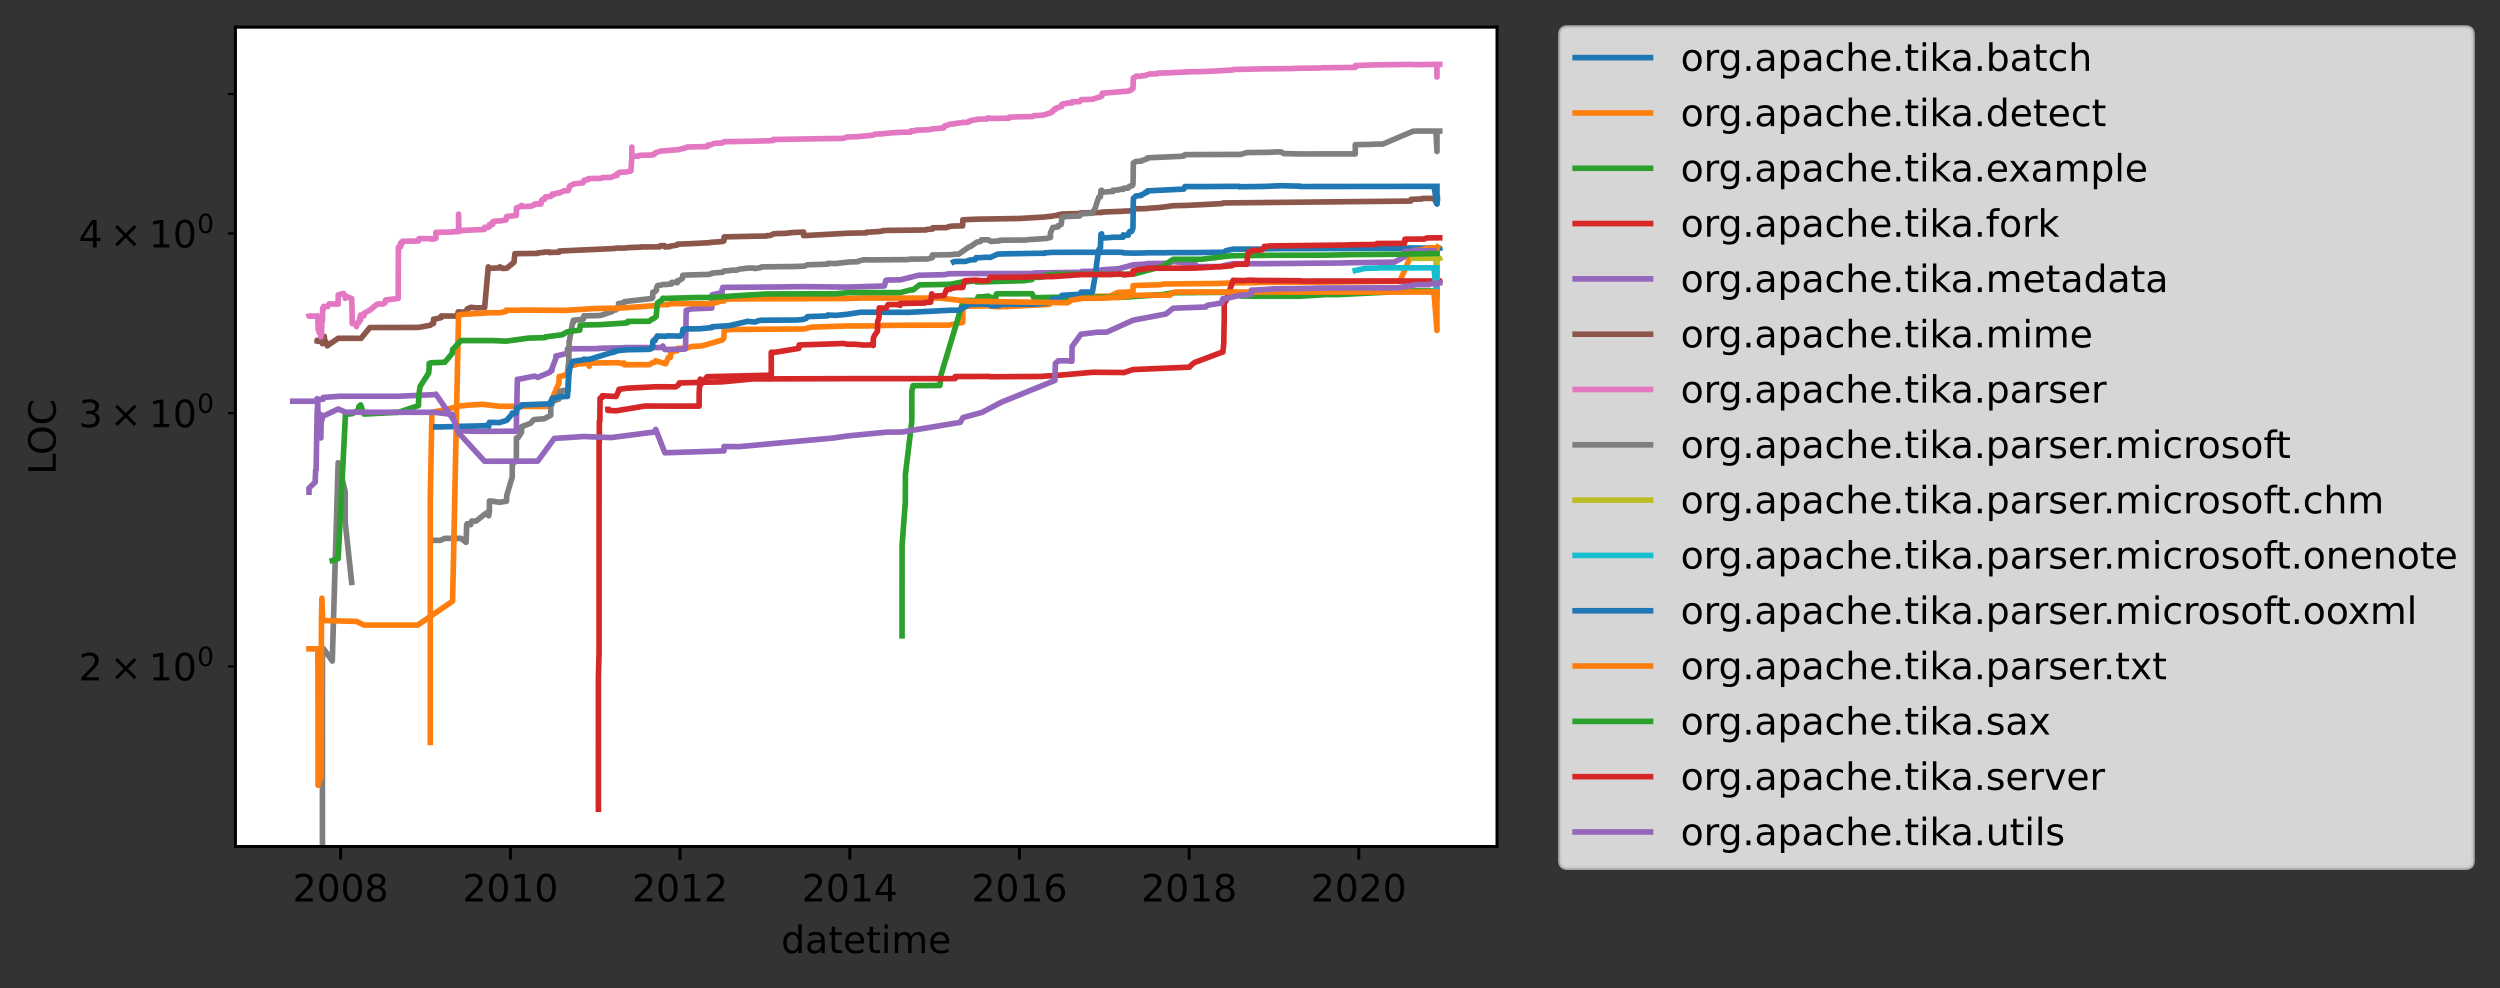 <?xml version="1.0" encoding="utf-8" standalone="no"?>
<!DOCTYPE svg PUBLIC "-//W3C//DTD SVG 1.1//EN"
  "http://www.w3.org/Graphics/SVG/1.1/DTD/svg11.dtd">
<!-- Created with matplotlib (https://matplotlib.org/) -->
<svg height="262.196pt" version="1.1" viewBox="0 0 663.451 262.196" width="663.451pt" xmlns="http://www.w3.org/2000/svg" xmlns:xlink="http://www.w3.org/1999/xlink">
 <rect x="0" y="0" width="663.451" height="262.196" fill="#333333" stroke="none"/>
 <defs>
  <style type="text/css">*{stroke-linecap:butt;stroke-linejoin:round;}</style>
 </defs>
 <g id="figure_1">
  <g id="patch_1">
   <path d="M 0 262.196 
L 663.451 262.196 
L 663.451 0 
L 0 0 
z
" style="fill:none;"/>
  </g>
  <g id="axes_1">
   <g id="patch_2">
    <path d="M 62.478 224.64 
L 397.278 224.64 
L 397.278 7.2 
L 62.478 7.2 
z
" style="fill:#ffffff;"/>
   </g>
   <g id="PolyCollection_1">
    <defs>
     <path d="M 335.12 -196.196 
L 335.12 -196.136 
L 335.12 -196.196 
L 335.12 -196.196 
z
" id="m64cf1ce6ce" style="stroke:#1f77b4;stroke-opacity:0.2;"/>
    </defs>
    <g clip-path="url(#p09f008453f)">
     <use style="fill:#1f77b4;fill-opacity:0.2;stroke:#1f77b4;stroke-opacity:0.2;" x="0" xlink:href="#m64cf1ce6ce" y="262.196"/>
    </g>
   </g>
   <g id="PolyCollection_2">
    <defs>
     <path d="M 377.398 -209.423 
L 377.398 -209.399 
L 377.399 -209.452 
L 377.4 -209.513 
L 377.4 -209.546 
L 377.4 -209.547 
L 377.4 -209.547 
L 377.4 -209.545 
L 377.399 -209.481 
L 377.398 -209.423 
z
" id="mbe41d03768" style="stroke:#8c564b;stroke-opacity:0.2;"/>
    </defs>
    <g clip-path="url(#p09f008453f)">
     <use style="fill:#8c564b;fill-opacity:0.2;stroke:#8c564b;stroke-opacity:0.2;" x="0" xlink:href="#mbe41d03768" y="262.196"/>
    </g>
   </g>
   <g id="PolyCollection_3">
    <defs>
     <path d="M 319.095 -243.155 
L 319.095 -243.152 
L 319.095 -243.155 
L 319.095 -243.155 
z
" id="m690b30f33a" style="stroke:#e377c2;stroke-opacity:0.2;"/>
    </defs>
    <g clip-path="url(#p09f008453f)">
     <use style="fill:#e377c2;fill-opacity:0.2;stroke:#e377c2;stroke-opacity:0.2;" x="0" xlink:href="#m690b30f33a" y="262.196"/>
    </g>
   </g>
   <g id="PolyCollection_4">
    <defs>
     <path d="M 319.095 -221.186 
L 319.095 -221.168 
L 319.095 -221.186 
L 319.095 -221.186 
z
" id="mc0461ec184" style="stroke:#7f7f7f;stroke-opacity:0.2;"/>
    </defs>
    <g clip-path="url(#p09f008453f)">
     <use style="fill:#7f7f7f;fill-opacity:0.2;stroke:#7f7f7f;stroke-opacity:0.2;" x="0" xlink:href="#mc0461ec184" y="262.196"/>
    </g>
   </g>
   <g id="PolyCollection_5">
    <defs>
     <path d="M 319.095 -212.688 
L 319.095 -212.668 
L 319.095 -212.688 
L 319.095 -212.688 
z
" id="mfb22d402f2" style="stroke:#1f77b4;stroke-opacity:0.2;"/>
    </defs>
    <g clip-path="url(#p09f008453f)">
     <use style="fill:#1f77b4;fill-opacity:0.2;stroke:#1f77b4;stroke-opacity:0.2;" x="0" xlink:href="#mfb22d402f2" y="262.196"/>
    </g>
   </g>
   <g id="matplotlib.axis_1">
    <g id="xtick_1">
     <g id="line2d_1">
      <defs>
       <path d="M 0 0 
L 0 3.5 
" id="m92e7f2fa63" style="stroke:#000000;stroke-width:0.8;"/>
      </defs>
      <g>
       <use style="stroke:#000000;stroke-width:0.8;" x="90.398" xlink:href="#m92e7f2fa63" y="224.64"/>
      </g>
     </g>
     <g id="text_1">
      <!-- 2008 -->
      <g transform="translate(77.673 239.238)scale(0.1 -0.1)">
       <defs>
        <path d="M 19.188 8.297 
L 53.609 8.297 
L 53.609 0 
L 7.328 0 
L 7.328 8.297 
Q 12.938 14.109 22.625 23.891 
Q 32.328 33.688 34.812 36.531 
Q 39.547 41.844 41.422 45.531 
Q 43.312 49.219 43.312 52.781 
Q 43.312 58.594 39.234 62.25 
Q 35.156 65.922 28.609 65.922 
Q 23.969 65.922 18.812 64.312 
Q 13.672 62.703 7.812 59.422 
L 7.812 69.391 
Q 13.766 71.781 18.938 73 
Q 24.125 74.219 28.422 74.219 
Q 39.75 74.219 46.484 68.547 
Q 53.219 62.891 53.219 53.422 
Q 53.219 48.922 51.531 44.891 
Q 49.859 40.875 45.406 35.406 
Q 44.188 33.984 37.641 27.219 
Q 31.109 20.453 19.188 8.297 
z
" id="DejaVuSans-50"/>
        <path d="M 31.781 66.406 
Q 24.172 66.406 20.328 58.906 
Q 16.5 51.422 16.5 36.375 
Q 16.5 21.391 20.328 13.891 
Q 24.172 6.391 31.781 6.391 
Q 39.453 6.391 43.281 13.891 
Q 47.125 21.391 47.125 36.375 
Q 47.125 51.422 43.281 58.906 
Q 39.453 66.406 31.781 66.406 
z
M 31.781 74.219 
Q 44.047 74.219 50.516 64.516 
Q 56.984 54.828 56.984 36.375 
Q 56.984 17.969 50.516 8.266 
Q 44.047 -1.422 31.781 -1.422 
Q 19.531 -1.422 13.062 8.266 
Q 6.594 17.969 6.594 36.375 
Q 6.594 54.828 13.062 64.516 
Q 19.531 74.219 31.781 74.219 
z
" id="DejaVuSans-48"/>
        <path d="M 31.781 34.625 
Q 24.75 34.625 20.719 30.859 
Q 16.703 27.094 16.703 20.516 
Q 16.703 13.922 20.719 10.156 
Q 24.75 6.391 31.781 6.391 
Q 38.812 6.391 42.859 10.172 
Q 46.922 13.969 46.922 20.516 
Q 46.922 27.094 42.891 30.859 
Q 38.875 34.625 31.781 34.625 
z
M 21.922 38.812 
Q 15.578 40.375 12.031 44.719 
Q 8.5 49.078 8.5 55.328 
Q 8.5 64.062 14.719 69.141 
Q 20.953 74.219 31.781 74.219 
Q 42.672 74.219 48.875 69.141 
Q 55.078 64.062 55.078 55.328 
Q 55.078 49.078 51.531 44.719 
Q 48 40.375 41.703 38.812 
Q 48.828 37.156 52.797 32.312 
Q 56.781 27.484 56.781 20.516 
Q 56.781 9.906 50.312 4.234 
Q 43.844 -1.422 31.781 -1.422 
Q 19.734 -1.422 13.25 4.234 
Q 6.781 9.906 6.781 20.516 
Q 6.781 27.484 10.781 32.312 
Q 14.797 37.156 21.922 38.812 
z
M 18.312 54.391 
Q 18.312 48.734 21.844 45.562 
Q 25.391 42.391 31.781 42.391 
Q 38.141 42.391 41.719 45.562 
Q 45.312 48.734 45.312 54.391 
Q 45.312 60.062 41.719 63.234 
Q 38.141 66.406 31.781 66.406 
Q 25.391 66.406 21.844 63.234 
Q 18.312 60.062 18.312 54.391 
z
" id="DejaVuSans-56"/>
       </defs>
       <use xlink:href="#DejaVuSans-50"/>
       <use x="63.623" xlink:href="#DejaVuSans-48"/>
       <use x="127.246" xlink:href="#DejaVuSans-48"/>
       <use x="190.869" xlink:href="#DejaVuSans-56"/>
      </g>
     </g>
    </g>
    <g id="xtick_2">
     <g id="line2d_2">
      <g>
       <use style="stroke:#000000;stroke-width:0.8;" x="135.461" xlink:href="#m92e7f2fa63" y="224.64"/>
      </g>
     </g>
     <g id="text_2">
      <!-- 2010 -->
      <g transform="translate(122.736 239.238)scale(0.1 -0.1)">
       <defs>
        <path d="M 12.406 8.297 
L 28.516 8.297 
L 28.516 63.922 
L 10.984 60.406 
L 10.984 69.391 
L 28.422 72.906 
L 38.281 72.906 
L 38.281 8.297 
L 54.391 8.297 
L 54.391 0 
L 12.406 0 
z
" id="DejaVuSans-49"/>
       </defs>
       <use xlink:href="#DejaVuSans-50"/>
       <use x="63.623" xlink:href="#DejaVuSans-48"/>
       <use x="127.246" xlink:href="#DejaVuSans-49"/>
       <use x="190.869" xlink:href="#DejaVuSans-48"/>
      </g>
     </g>
    </g>
    <g id="xtick_3">
     <g id="line2d_3">
      <g>
       <use style="stroke:#000000;stroke-width:0.8;" x="180.463" xlink:href="#m92e7f2fa63" y="224.64"/>
      </g>
     </g>
     <g id="text_3">
      <!-- 2012 -->
      <g transform="translate(167.738 239.238)scale(0.1 -0.1)">
       <use xlink:href="#DejaVuSans-50"/>
       <use x="63.623" xlink:href="#DejaVuSans-48"/>
       <use x="127.246" xlink:href="#DejaVuSans-49"/>
       <use x="190.869" xlink:href="#DejaVuSans-50"/>
      </g>
     </g>
    </g>
    <g id="xtick_4">
     <g id="line2d_4">
      <g>
       <use style="stroke:#000000;stroke-width:0.8;" x="225.526" xlink:href="#m92e7f2fa63" y="224.64"/>
      </g>
     </g>
     <g id="text_4">
      <!-- 2014 -->
      <g transform="translate(212.801 239.238)scale(0.1 -0.1)">
       <defs>
        <path d="M 37.797 64.312 
L 12.891 25.391 
L 37.797 25.391 
z
M 35.203 72.906 
L 47.609 72.906 
L 47.609 25.391 
L 58.016 25.391 
L 58.016 17.188 
L 47.609 17.188 
L 47.609 0 
L 37.797 0 
L 37.797 17.188 
L 4.891 17.188 
L 4.891 26.703 
z
" id="DejaVuSans-52"/>
       </defs>
       <use xlink:href="#DejaVuSans-50"/>
       <use x="63.623" xlink:href="#DejaVuSans-48"/>
       <use x="127.246" xlink:href="#DejaVuSans-49"/>
       <use x="190.869" xlink:href="#DejaVuSans-52"/>
      </g>
     </g>
    </g>
    <g id="xtick_5">
     <g id="line2d_5">
      <g>
       <use style="stroke:#000000;stroke-width:0.8;" x="270.527" xlink:href="#m92e7f2fa63" y="224.64"/>
      </g>
     </g>
     <g id="text_5">
      <!-- 2016 -->
      <g transform="translate(257.802 239.238)scale(0.1 -0.1)">
       <defs>
        <path d="M 33.016 40.375 
Q 26.375 40.375 22.484 35.828 
Q 18.609 31.297 18.609 23.391 
Q 18.609 15.531 22.484 10.953 
Q 26.375 6.391 33.016 6.391 
Q 39.656 6.391 43.531 10.953 
Q 47.406 15.531 47.406 23.391 
Q 47.406 31.297 43.531 35.828 
Q 39.656 40.375 33.016 40.375 
z
M 52.594 71.297 
L 52.594 62.312 
Q 48.875 64.062 45.094 64.984 
Q 41.312 65.922 37.594 65.922 
Q 27.828 65.922 22.672 59.328 
Q 17.531 52.734 16.797 39.406 
Q 19.672 43.656 24.016 45.922 
Q 28.375 48.188 33.594 48.188 
Q 44.578 48.188 50.953 41.516 
Q 57.328 34.859 57.328 23.391 
Q 57.328 12.156 50.688 5.359 
Q 44.047 -1.422 33.016 -1.422 
Q 20.359 -1.422 13.672 8.266 
Q 6.984 17.969 6.984 36.375 
Q 6.984 53.656 15.188 63.938 
Q 23.391 74.219 37.203 74.219 
Q 40.922 74.219 44.703 73.484 
Q 48.484 72.75 52.594 71.297 
z
" id="DejaVuSans-54"/>
       </defs>
       <use xlink:href="#DejaVuSans-50"/>
       <use x="63.623" xlink:href="#DejaVuSans-48"/>
       <use x="127.246" xlink:href="#DejaVuSans-49"/>
       <use x="190.869" xlink:href="#DejaVuSans-54"/>
      </g>
     </g>
    </g>
    <g id="xtick_6">
     <g id="line2d_6">
      <g>
       <use style="stroke:#000000;stroke-width:0.8;" x="315.59" xlink:href="#m92e7f2fa63" y="224.64"/>
      </g>
     </g>
     <g id="text_6">
      <!-- 2018 -->
      <g transform="translate(302.865 239.238)scale(0.1 -0.1)">
       <use xlink:href="#DejaVuSans-50"/>
       <use x="63.623" xlink:href="#DejaVuSans-48"/>
       <use x="127.246" xlink:href="#DejaVuSans-49"/>
       <use x="190.869" xlink:href="#DejaVuSans-56"/>
      </g>
     </g>
    </g>
    <g id="xtick_7">
     <g id="line2d_7">
      <g>
       <use style="stroke:#000000;stroke-width:0.8;" x="360.592" xlink:href="#m92e7f2fa63" y="224.64"/>
      </g>
     </g>
     <g id="text_7">
      <!-- 2020 -->
      <g transform="translate(347.867 239.238)scale(0.1 -0.1)">
       <use xlink:href="#DejaVuSans-50"/>
       <use x="63.623" xlink:href="#DejaVuSans-48"/>
       <use x="127.246" xlink:href="#DejaVuSans-50"/>
       <use x="190.869" xlink:href="#DejaVuSans-48"/>
      </g>
     </g>
    </g>
    <g id="text_8">
     <!-- datetime -->
     <g transform="translate(207.307 252.917)scale(0.1 -0.1)">
      <defs>
       <path d="M 45.406 46.391 
L 45.406 75.984 
L 54.391 75.984 
L 54.391 0 
L 45.406 0 
L 45.406 8.203 
Q 42.578 3.328 38.25 0.953 
Q 33.938 -1.422 27.875 -1.422 
Q 17.969 -1.422 11.734 6.484 
Q 5.516 14.406 5.516 27.297 
Q 5.516 40.188 11.734 48.094 
Q 17.969 56 27.875 56 
Q 33.938 56 38.25 53.625 
Q 42.578 51.266 45.406 46.391 
z
M 14.797 27.297 
Q 14.797 17.391 18.875 11.75 
Q 22.953 6.109 30.078 6.109 
Q 37.203 6.109 41.297 11.75 
Q 45.406 17.391 45.406 27.297 
Q 45.406 37.203 41.297 42.844 
Q 37.203 48.484 30.078 48.484 
Q 22.953 48.484 18.875 42.844 
Q 14.797 37.203 14.797 27.297 
z
" id="DejaVuSans-100"/>
       <path d="M 34.281 27.484 
Q 23.391 27.484 19.188 25 
Q 14.984 22.516 14.984 16.5 
Q 14.984 11.719 18.141 8.906 
Q 21.297 6.109 26.703 6.109 
Q 34.188 6.109 38.703 11.406 
Q 43.219 16.703 43.219 25.484 
L 43.219 27.484 
z
M 52.203 31.203 
L 52.203 0 
L 43.219 0 
L 43.219 8.297 
Q 40.141 3.328 35.547 0.953 
Q 30.953 -1.422 24.312 -1.422 
Q 15.922 -1.422 10.953 3.297 
Q 6 8.016 6 15.922 
Q 6 25.141 12.172 29.828 
Q 18.359 34.516 30.609 34.516 
L 43.219 34.516 
L 43.219 35.406 
Q 43.219 41.609 39.141 45 
Q 35.062 48.391 27.688 48.391 
Q 23 48.391 18.547 47.266 
Q 14.109 46.141 10.016 43.891 
L 10.016 52.203 
Q 14.938 54.109 19.578 55.047 
Q 24.219 56 28.609 56 
Q 40.484 56 46.344 49.844 
Q 52.203 43.703 52.203 31.203 
z
" id="DejaVuSans-97"/>
       <path d="M 18.312 70.219 
L 18.312 54.688 
L 36.812 54.688 
L 36.812 47.703 
L 18.312 47.703 
L 18.312 18.016 
Q 18.312 11.328 20.141 9.422 
Q 21.969 7.516 27.594 7.516 
L 36.812 7.516 
L 36.812 0 
L 27.594 0 
Q 17.188 0 13.234 3.875 
Q 9.281 7.766 9.281 18.016 
L 9.281 47.703 
L 2.688 47.703 
L 2.688 54.688 
L 9.281 54.688 
L 9.281 70.219 
z
" id="DejaVuSans-116"/>
       <path d="M 56.203 29.594 
L 56.203 25.203 
L 14.891 25.203 
Q 15.484 15.922 20.484 11.062 
Q 25.484 6.203 34.422 6.203 
Q 39.594 6.203 44.453 7.469 
Q 49.312 8.734 54.109 11.281 
L 54.109 2.781 
Q 49.266 0.734 44.188 -0.344 
Q 39.109 -1.422 33.891 -1.422 
Q 20.797 -1.422 13.156 6.188 
Q 5.516 13.812 5.516 26.812 
Q 5.516 40.234 12.766 48.109 
Q 20.016 56 32.328 56 
Q 43.359 56 49.781 48.891 
Q 56.203 41.797 56.203 29.594 
z
M 47.219 32.234 
Q 47.125 39.594 43.094 43.984 
Q 39.062 48.391 32.422 48.391 
Q 24.906 48.391 20.391 44.141 
Q 15.875 39.891 15.188 32.172 
z
" id="DejaVuSans-101"/>
       <path d="M 9.422 54.688 
L 18.406 54.688 
L 18.406 0 
L 9.422 0 
z
M 9.422 75.984 
L 18.406 75.984 
L 18.406 64.594 
L 9.422 64.594 
z
" id="DejaVuSans-105"/>
       <path d="M 52 44.188 
Q 55.375 50.25 60.062 53.125 
Q 64.75 56 71.094 56 
Q 79.641 56 84.281 50.016 
Q 88.922 44.047 88.922 33.016 
L 88.922 0 
L 79.891 0 
L 79.891 32.719 
Q 79.891 40.578 77.094 44.375 
Q 74.312 48.188 68.609 48.188 
Q 61.625 48.188 57.562 43.547 
Q 53.516 38.922 53.516 30.906 
L 53.516 0 
L 44.484 0 
L 44.484 32.719 
Q 44.484 40.625 41.703 44.406 
Q 38.922 48.188 33.109 48.188 
Q 26.219 48.188 22.156 43.531 
Q 18.109 38.875 18.109 30.906 
L 18.109 0 
L 9.078 0 
L 9.078 54.688 
L 18.109 54.688 
L 18.109 46.188 
Q 21.188 51.219 25.484 53.609 
Q 29.781 56 35.688 56 
Q 41.656 56 45.828 52.969 
Q 50 49.953 52 44.188 
z
" id="DejaVuSans-109"/>
      </defs>
      <use xlink:href="#DejaVuSans-100"/>
      <use x="63.477" xlink:href="#DejaVuSans-97"/>
      <use x="124.756" xlink:href="#DejaVuSans-116"/>
      <use x="163.965" xlink:href="#DejaVuSans-101"/>
      <use x="225.488" xlink:href="#DejaVuSans-116"/>
      <use x="264.697" xlink:href="#DejaVuSans-105"/>
      <use x="292.48" xlink:href="#DejaVuSans-109"/>
      <use x="389.893" xlink:href="#DejaVuSans-101"/>
     </g>
    </g>
   </g>
   <g id="matplotlib.axis_2">
    <g id="ytick_1">
     <g id="line2d_8">
      <defs>
       <path d="M 0 0 
L -2 0 
" id="m2332666a03" style="stroke:#000000;stroke-width:0.6;"/>
      </defs>
      <g>
       <use style="stroke:#000000;stroke-width:0.6;" x="62.478" xlink:href="#m2332666a03" y="176.842"/>
      </g>
     </g>
     <g id="text_9">
      <!-- $\mathdefault{2\times10^{0}}$ -->
      <g transform="translate(20.878 180.641)scale(0.1 -0.1)">
       <defs>
        <path d="M 70.125 53.719 
L 47.797 31.297 
L 70.125 8.984 
L 64.312 3.078 
L 41.891 25.484 
L 19.484 3.078 
L 13.719 8.984 
L 35.984 31.297 
L 13.719 53.719 
L 19.484 59.625 
L 41.891 37.203 
L 64.312 59.625 
z
" id="DejaVuSans-215"/>
       </defs>
       <use transform="translate(0 0.766)" xlink:href="#DejaVuSans-50"/>
       <use transform="translate(83.105 0.766)" xlink:href="#DejaVuSans-215"/>
       <use transform="translate(186.377 0.766)" xlink:href="#DejaVuSans-49"/>
       <use transform="translate(250 0.766)" xlink:href="#DejaVuSans-48"/>
       <use transform="translate(314.58 39.047)scale(0.7)" xlink:href="#DejaVuSans-48"/>
      </g>
     </g>
    </g>
    <g id="ytick_2">
     <g id="line2d_9">
      <g>
       <use style="stroke:#000000;stroke-width:0.6;" x="62.478" xlink:href="#m2332666a03" y="109.636"/>
      </g>
     </g>
     <g id="text_10">
      <!-- $\mathdefault{3\times10^{0}}$ -->
      <g transform="translate(20.878 113.436)scale(0.1 -0.1)">
       <defs>
        <path d="M 40.578 39.312 
Q 47.656 37.797 51.625 33 
Q 55.609 28.219 55.609 21.188 
Q 55.609 10.406 48.188 4.484 
Q 40.766 -1.422 27.094 -1.422 
Q 22.516 -1.422 17.656 -0.516 
Q 12.797 0.391 7.625 2.203 
L 7.625 11.719 
Q 11.719 9.328 16.594 8.109 
Q 21.484 6.891 26.812 6.891 
Q 36.078 6.891 40.938 10.547 
Q 45.797 14.203 45.797 21.188 
Q 45.797 27.641 41.281 31.266 
Q 36.766 34.906 28.719 34.906 
L 20.219 34.906 
L 20.219 43.016 
L 29.109 43.016 
Q 36.375 43.016 40.234 45.922 
Q 44.094 48.828 44.094 54.297 
Q 44.094 59.906 40.109 62.906 
Q 36.141 65.922 28.719 65.922 
Q 24.656 65.922 20.016 65.031 
Q 15.375 64.156 9.812 62.312 
L 9.812 71.094 
Q 15.438 72.656 20.344 73.438 
Q 25.25 74.219 29.594 74.219 
Q 40.828 74.219 47.359 69.109 
Q 53.906 64.016 53.906 55.328 
Q 53.906 49.266 50.438 45.094 
Q 46.969 40.922 40.578 39.312 
z
" id="DejaVuSans-51"/>
       </defs>
       <use transform="translate(0 0.766)" xlink:href="#DejaVuSans-51"/>
       <use transform="translate(83.105 0.766)" xlink:href="#DejaVuSans-215"/>
       <use transform="translate(186.377 0.766)" xlink:href="#DejaVuSans-49"/>
       <use transform="translate(250 0.766)" xlink:href="#DejaVuSans-48"/>
       <use transform="translate(314.58 39.047)scale(0.7)" xlink:href="#DejaVuSans-48"/>
      </g>
     </g>
    </g>
    <g id="ytick_3">
     <g id="line2d_10">
      <g>
       <use style="stroke:#000000;stroke-width:0.6;" x="62.478" xlink:href="#m2332666a03" y="61.953"/>
      </g>
     </g>
     <g id="text_11">
      <!-- $\mathdefault{4\times10^{0}}$ -->
      <g transform="translate(20.878 65.752)scale(0.1 -0.1)">
       <use transform="translate(0 0.766)" xlink:href="#DejaVuSans-52"/>
       <use transform="translate(83.105 0.766)" xlink:href="#DejaVuSans-215"/>
       <use transform="translate(186.377 0.766)" xlink:href="#DejaVuSans-49"/>
       <use transform="translate(250 0.766)" xlink:href="#DejaVuSans-48"/>
       <use transform="translate(314.58 39.047)scale(0.7)" xlink:href="#DejaVuSans-48"/>
      </g>
     </g>
    </g>
    <g id="ytick_4">
     <g id="line2d_11">
      <g>
       <use style="stroke:#000000;stroke-width:0.6;" x="62.478" xlink:href="#m2332666a03" y="24.967"/>
      </g>
     </g>
    </g>
    <g id="text_12">
     <!-- LOC -->
     <g transform="translate(14.798 125.952)rotate(-90)scale(0.1 -0.1)">
      <defs>
       <path d="M 9.812 72.906 
L 19.672 72.906 
L 19.672 8.297 
L 55.172 8.297 
L 55.172 0 
L 9.812 0 
z
" id="DejaVuSans-76"/>
       <path d="M 39.406 66.219 
Q 28.656 66.219 22.328 58.203 
Q 16.016 50.203 16.016 36.375 
Q 16.016 22.609 22.328 14.594 
Q 28.656 6.594 39.406 6.594 
Q 50.141 6.594 56.422 14.594 
Q 62.703 22.609 62.703 36.375 
Q 62.703 50.203 56.422 58.203 
Q 50.141 66.219 39.406 66.219 
z
M 39.406 74.219 
Q 54.734 74.219 63.906 63.938 
Q 73.094 53.656 73.094 36.375 
Q 73.094 19.141 63.906 8.859 
Q 54.734 -1.422 39.406 -1.422 
Q 24.031 -1.422 14.812 8.828 
Q 5.609 19.094 5.609 36.375 
Q 5.609 53.656 14.812 63.938 
Q 24.031 74.219 39.406 74.219 
z
" id="DejaVuSans-79"/>
       <path d="M 64.406 67.281 
L 64.406 56.891 
Q 59.422 61.531 53.781 63.812 
Q 48.141 66.109 41.797 66.109 
Q 29.297 66.109 22.656 58.469 
Q 16.016 50.828 16.016 36.375 
Q 16.016 21.969 22.656 14.328 
Q 29.297 6.688 41.797 6.688 
Q 48.141 6.688 53.781 8.984 
Q 59.422 11.281 64.406 15.922 
L 64.406 5.609 
Q 59.234 2.094 53.438 0.328 
Q 47.656 -1.422 41.219 -1.422 
Q 24.656 -1.422 15.125 8.703 
Q 5.609 18.844 5.609 36.375 
Q 5.609 53.953 15.125 64.078 
Q 24.656 74.219 41.219 74.219 
Q 47.75 74.219 53.531 72.484 
Q 59.328 70.75 64.406 67.281 
z
" id="DejaVuSans-67"/>
      </defs>
      <use xlink:href="#DejaVuSans-76"/>
      <use x="52.088" xlink:href="#DejaVuSans-79"/>
      <use x="130.799" xlink:href="#DejaVuSans-67"/>
     </g>
    </g>
   </g>
   <g id="line2d_12">
    <path clip-path="url(#p09f008453f)" d="M 253.061 69.497 
L 253.189 69.429 
L 253.502 69.431 
L 253.518 69.426 
L 253.622 69.372 
L 253.623 69.381 
L 253.625 69.375 
L 254.852 69.381 
L 256.199 69.381 
L 257.504 68.977 
L 258.804 68.903 
L 259.005 68.393 
L 259.711 68.385 
L 260.112 68.385 
L 261.463 68.271 
L 262.293 68.282 
L 262.793 68.329 
L 264.835 67.405 
L 264.857 67.427 
L 264.89 67.43 
L 266.993 67.36 
L 276.116 67.21 
L 276.119 67.21 
L 277.224 67.223 
L 277.252 67.087 
L 277.419 67.099 
L 279.39 66.965 
L 287.832 66.957 
L 296.769 66.935 
L 298.003 66.996 
L 298.005 67.023 
L 298.144 67.112 
L 300.68 67.171 
L 302.692 67.149 
L 303.708 67.126 
L 303.966 67.104 
L 304.483 67.082 
L 307.667 67.082 
L 308.108 67.082 
L 308.11 67.072 
L 308.112 67.085 
L 308.543 67.085 
L 308.872 67.087 
L 308.977 67.082 
L 309.355 67.06 
L 311.338 67.035 
L 317.179 67.031 
L 317.179 67.026 
L 324.021 66.952 
L 324.934 66.904 
L 325.32 66.529 
L 327.248 66.115 
L 328.332 66.113 
L 330.918 66.113 
L 331.654 66.12 
L 335.112 66.12 
L 335.12 66.03 
L 340.039 65.965 
L 351.013 65.961 
L 352.128 65.958 
L 372.787 65.897 
L 372.842 65.835 
L 374.995 65.823 
L 375.47 65.823 
L 375.578 65.823 
L 376.161 65.823 
L 376.718 65.833 
L 379.227 65.837 
L 379.538 65.837 
L 379.699 65.837 
L 379.7 65.842 
L 380.388 65.842 
L 380.424 65.842 
L 380.427 65.837 
L 380.446 65.844 
L 380.485 65.851 
L 380.537 65.851 
L 381.25 65.855 
L 382.057 65.86 
L 382.059 65.855 
L 382.06 65.86 
" style="fill:none;stroke:#1f77b4;stroke-linecap:square;stroke-width:1.5;"/>
   </g>
   <g id="line2d_13">
    <path clip-path="url(#p09f008453f)" d="M 114.186 197.012 
L 114.186 197.012 
L 114.19 132.275 
L 114.62 109.469 
L 122.339 107.712 
L 124.854 107.473 
L 128.106 107.301 
L 132.669 107.822 
L 144.379 107.866 
L 145.717 107.756 
L 148.319 101.688 
L 148.389 99.927 
L 149.6 99.704 
L 150.037 99.368 
L 150.541 99.368 
L 150.795 96.852 
L 151.221 96.75 
L 152.468 96.916 
L 153.439 96.535 
L 154.934 96.535 
L 156.073 96.162 
L 156.355 97.187 
L 156.361 96.348 
L 164.157 96.249 
L 164.784 96.41 
L 165.671 96.348 
L 165.677 96.814 
L 166.309 96.788 
L 172.3 96.788 
L 172.987 96.348 
L 174.014 96.003 
L 174.016 95.736 
L 176.68 96.548 
L 177.339 94.921 
L 177.938 94.829 
L 177.968 93.711 
L 178.368 93.57 
L 178.402 93.133 
L 179.69 93.123 
L 179.764 92.871 
L 179.815 92.46 
L 182.35 92.359 
L 183.519 91.958 
L 186.354 91.78 
L 191.665 90.216 
L 192.107 89.69 
L 192.172 87.666 
L 193.629 87.446 
L 213.441 87.291 
L 215.328 86.817 
L 224.775 86.503 
L 233.398 86.496 
L 234.194 86.363 
L 239.378 86.319 
L 251.839 86.282 
L 255.499 85.542 
L 255.525 81.107 
L 255.526 81.284 
L 262.292 81.134 
L 262.292 81.14 
L 263.159 81.29 
L 264.837 81.407 
L 267.364 81.362 
L 278.48 80.762 
L 278.911 80.103 
L 279.024 80.025 
L 279.39 79.392 
L 281.233 79.337 
L 281.8 78.674 
L 294.556 78.607 
L 296.651 77.604 
L 300.663 77.446 
L 300.68 75.82 
L 301.428 75.758 
L 307.998 75.564 
L 308.872 75.371 
L 324.265 75.216 
L 324.267 75.184 
L 324.344 75.192 
L 327.248 75.066 
L 333.854 75.007 
L 334.272 74.945 
L 349.911 74.879 
L 371.496 74.643 
L 374.995 66.514 
L 375.578 66.514 
L 375.874 66.401 
L 376.718 66.427 
L 379.309 65.71 
L 380.538 65.753 
L 381.343 68.829 
L 381.349 65.753 
L 381.475 65.575 
L 381.475 65.575 
" style="fill:none;stroke:#ff7f0e;stroke-linecap:square;stroke-width:1.5;"/>
   </g>
   <g id="line2d_14">
    <path clip-path="url(#p09f008453f)" d="M 239.391 168.726 
L 239.392 155.215 
L 239.395 144.691 
L 240.246 133.363 
L 240.277 128.593 
L 240.277 125.917 
L 241.651 114.498 
L 241.652 114.528 
L 241.973 111.808 
L 241.974 110.923 
L 241.991 103.871 
L 242.294 102.35 
L 249.434 102.3 
L 249.743 99.441 
L 255.665 79.731 
L 256.199 79.731 
L 259.282 79.731 
L 259.591 78.766 
L 260.112 78.766 
L 261.666 78.776 
L 261.667 78.641 
L 261.667 78.617 
L 261.668 78.617 
L 262.005 78.636 
L 262.073 78.631 
L 262.293 78.593 
L 262.956 78.936 
L 264.284 78.99 
L 264.284 78.917 
L 264.284 78.478 
L 264.286 78.473 
L 264.417 78.246 
L 264.419 78.101 
L 264.483 78.063 
L 264.483 77.971 
L 273.106 77.947 
L 273.916 77.957 
L 274.324 79 
L 276.067 78.985 
L 276.488 78.966 
L 277.252 78.946 
L 277.489 78.931 
L 279.39 78.897 
L 291.037 78.883 
L 298.003 78.887 
L 298.144 78.892 
L 300.68 78.708 
L 307.951 78.19 
L 308.44 78.19 
L 311.338 77.686 
L 317.179 77.654 
L 317.179 77.622 
L 324.021 77.613 
L 327.54 77.577 
L 329.2 78.564 
L 331.654 78.564 
L 331.656 78.612 
L 344.984 78.612 
L 351.948 78.171 
L 355.208 78.171 
L 374.995 77.2 
L 375.798 77.2 
L 379.538 77.218 
L 379.699 77.236 
L 380.538 77.236 
L 381.232 77.231 
" style="fill:none;stroke:#2ca02c;stroke-linecap:square;stroke-width:1.5;"/>
   </g>
   <g id="line2d_15">
    <path clip-path="url(#p09f008453f)" d="M 158.806 214.756 
L 158.808 179.475 
L 158.977 173.128 
L 158.978 154.396 
L 158.992 116.323 
L 158.997 117.365 
L 159.049 117.434 
L 159.049 111.915 
L 159.049 111.808 
L 159.112 111.755 
L 159.18 111.755 
L 159.224 108.154 
L 159.233 107.045 
L 159.233 105.712 
L 159.53 105.514 
L 159.836 105.455 
L 159.836 105.028 
L 163.49 105.221 
L 164.221 103.654 
L 164.228 103.654 
L 164.282 103.316 
L 166.495 103.018 
L 166.495 103.018 
L 174.015 102.639 
L 174.016 102.639 
L 176.68 102.639 
L 179.238 102.673 
L 179.968 102.25 
L 180.103 102.066 
L 180.126 102.066 
L 180.162 101.852 
L 180.295 101.623 
L 191.663 101.333 
L 199.668 100.564 
L 224.775 100.487 
L 249.434 100.487 
L 253.488 100.471 
L 253.492 99.927 
L 262.292 99.897 
L 262.723 99.912 
L 262.956 99.987 
L 276.557 99.897 
L 277.252 99.808 
L 279.39 99.719 
L 289.921 98.796 
L 289.922 98.796 
L 298.005 98.853 
L 298.144 98.909 
L 300.68 98.077 
L 315.646 97.435 
L 316.224 96.814 
L 316.988 96.211 
L 324.52 93.377 
L 324.52 93.452 
L 324.761 91.229 
L 324.761 91.219 
L 324.828 87.423 
L 324.886 85.049 
L 324.887 80.44 
L 324.932 80.161 
L 325.309 79.963 
L 327.248 74.389 
L 330.045 74.479 
L 331.412 74.358 
L 331.654 74.358 
L 332.099 74.355 
L 334.431 74.445 
L 334.874 74.438 
L 334.875 74.434 
L 334.887 74.43 
L 345.052 74.51 
L 345.052 74.502 
L 345.052 74.51 
L 345.453 74.59 
L 357.951 74.578 
L 380.388 74.578 
L 380.424 74.578 
L 380.537 74.575 
L 380.537 74.613 
L 380.538 74.613 
L 380.985 74.495 
L 381.25 74.502 
L 382.057 74.51 
L 382.059 74.502 
L 382.06 74.51 
" style="fill:none;stroke:#d62728;stroke-linecap:square;stroke-width:1.5;"/>
   </g>
   <g id="line2d_16">
    <path clip-path="url(#p09f008453f)" d="M 77.696 106.481 
L 84.149 106.481 
L 84.149 105.811 
L 84.335 106.012 
L 85.755 105.951 
L 85.793 105.475 
L 90.087 105.163 
L 105.721 105.163 
L 115.672 104.704 
L 115.673 104.591 
L 122.333 114.318 
L 126.378 114.468 
L 137.047 114.438 
L 137.061 110.344 
L 137.062 111.231 
L 137.299 100.656 
L 137.418 100.687 
L 141.857 99.808 
L 142.697 100.152 
L 145.91 98.782 
L 146.168 98.337 
L 146.47 98.337 
L 146.525 97.687 
L 147.509 95.118 
L 147.516 94.486 
L 150.541 93.787 
L 150.603 93.603 
L 150.608 92.562 
L 158.992 92.521 
L 159.105 92.419 
L 165.684 92.308 
L 165.684 92.237 
L 175.58 92.227 
L 175.889 91.83 
L 176.436 92.757 
L 181.678 92.654 
L 181.678 92.644 
L 181.859 92.603 
L 181.923 92.278 
L 182.109 82.387 
L 183.399 81.971 
L 188.901 81.753 
L 188.975 78.251 
L 191.651 77.631 
L 191.655 76.681 
L 191.655 76.719 
L 191.776 76.586 
L 191.814 76.272 
L 206.598 76.159 
L 213.002 76.059 
L 224.775 76.193 
L 234.687 75.89 
L 235.085 74.426 
L 235.363 74.317 
L 238.999 74.253 
L 243.752 73.049 
L 250.711 72.889 
L 251.835 72.645 
L 256.199 72.607 
L 273.614 72.594 
L 274.635 72.445 
L 286.866 72.25 
L 287.152 72.028 
L 291.18 71.969 
L 292.477 71.599 
L 296.775 71.319 
L 297.163 71.253 
L 300.68 70.283 
L 303.708 70.112 
L 304.483 69.942 
L 310.01 69.884 
L 311.338 69.406 
L 317.179 70.059 
L 317.179 70.738 
L 324.021 70.735 
L 325.32 70.355 
L 327.248 69.983 
L 335.112 69.983 
L 349.118 69.846 
L 355.95 69.797 
L 358.176 69.716 
L 366.976 69.613 
L 369.999 69.57 
L 372.839 68.098 
L 372.842 66.744 
L 374.499 66.744 
L 374.995 66.526 
L 380.538 66.54 
L 380.538 66.54 
" style="fill:none;stroke:#9467bd;stroke-linecap:square;stroke-width:1.5;"/>
   </g>
   <g id="line2d_17">
    <path clip-path="url(#p09f008453f)" d="M 84.149 90.398 
L 84.149 90.289 
L 84.335 90.334 
L 84.339 90.591 
L 85.234 90.481 
L 85.58 91.21 
L 85.582 90.72 
L 85.778 90.72 
L 85.894 89.541 
L 86.072 89.264 
L 86.111 90.18 
L 86.801 91.124 
L 86.846 91.79 
L 86.943 91.248 
L 86.974 91.663 
L 89.742 89.778 
L 95.813 89.787 
L 98.151 86.923 
L 111.048 86.893 
L 114.19 86.319 
L 114.623 85.927 
L 115.041 85.84 
L 115.058 84.885 
L 115.059 84.696 
L 115.359 84.696 
L 117.105 84.284 
L 117.106 83.842 
L 117.127 83.849 
L 121.44 83.894 
L 121.584 82.758 
L 123.678 82.868 
L 123.978 81.989 
L 124.911 81.554 
L 126.378 81.696 
L 128.61 81.673 
L 129.578 70.83 
L 129.603 71.316 
L 129.881 71.199 
L 132.512 71.087 
L 132.664 70.799 
L 132.667 70.944 
L 132.78 71.009 
L 133.241 71.077 
L 133.342 71.24 
L 134.477 71.187 
L 136.4 69.596 
L 136.647 67.322 
L 142.707 67.248 
L 142.758 67.124 
L 144.379 66.955 
L 144.428 66.899 
L 145.841 66.867 
L 145.849 67.038 
L 145.862 66.991 
L 148.389 66.943 
L 148.389 66.624 
L 163.002 65.954 
L 163.505 65.844 
L 165.951 65.823 
L 166.568 65.719 
L 170.027 65.593 
L 170.029 65.519 
L 175.073 65.512 
L 175.215 65.213 
L 176.36 65.184 
L 176.436 65.537 
L 177.783 65.465 
L 177.789 65.347 
L 179.691 65.038 
L 179.815 64.792 
L 182.973 64.677 
L 188.507 64.399 
L 188.507 64.32 
L 191.665 64.103 
L 192.115 63.927 
L 192.174 62.873 
L 198.67 62.714 
L 203.516 62.639 
L 203.611 62.504 
L 203.62 62.526 
L 204.116 62.525 
L 204.735 62.371 
L 205.165 62.08 
L 206.142 61.986 
L 208.433 61.932 
L 210.336 61.708 
L 213.259 61.585 
L 213.26 62.534 
L 225.228 61.881 
L 229.927 61.803 
L 229.941 61.629 
L 233.397 61.441 
L 233.459 61.42 
L 234.199 61.316 
L 234.199 61.216 
L 235.599 61.147 
L 245.785 61.023 
L 245.904 60.889 
L 247.48 60.782 
L 247.542 60.45 
L 251.184 60.405 
L 251.702 60.185 
L 251.71 60.148 
L 252.01 60.148 
L 252.323 60.034 
L 253.635 59.971 
L 255.445 59.953 
L 255.525 58.318 
L 255.526 58.328 
L 259.273 58.163 
L 263.217 58.104 
L 270.938 57.973 
L 270.938 57.953 
L 277.261 57.586 
L 277.679 57.505 
L 279.063 57.404 
L 279.508 57.261 
L 280.798 57.156 
L 280.815 56.97 
L 281.427 56.932 
L 281.8 56.793 
L 286.359 56.671 
L 286.471 56.591 
L 286.841 56.491 
L 292.477 56.384 
L 292.543 56.271 
L 298.082 56.064 
L 298.117 56.025 
L 300.676 55.935 
L 300.68 55.404 
L 302.892 55.393 
L 304.589 55.324 
L 305.215 55.227 
L 307.141 55.126 
L 308.543 54.974 
L 310.302 54.734 
L 311.338 54.591 
L 315.072 54.507 
L 324.344 54.039 
L 324.533 53.861 
L 374.376 53.357 
L 374.451 52.914 
L 377.398 52.785 
L 377.4 52.649 
L 380.538 52.651 
L 381.343 54.048 
L 381.349 52.651 
L 381.475 52.647 
L 381.475 52.647 
" style="fill:none;stroke:#8c564b;stroke-linecap:square;stroke-width:1.5;"/>
   </g>
   <g id="line2d_18">
    <path clip-path="url(#p09f008453f)" d="M 82 83.913 
L 82.002 83.919 
L 84.333 83.861 
L 84.433 87.486 
L 84.525 87.369 
L 84.578 87.353 
L 84.746 88.341 
L 84.77 88.219 
L 85.126 88.655 
L 85.148 87.345 
L 85.155 89.385 
L 85.313 88.58 
L 85.425 85.472 
L 85.561 85.221 
L 85.644 81.781 
L 85.693 82.093 
L 85.771 82.064 
L 85.887 81.329 
L 86.974 81.351 
L 87.38 80.638 
L 89.744 80.714 
L 89.744 78.265 
L 91.156 77.887 
L 91.156 77.924 
L 91.606 78.621 
L 91.607 79.163 
L 91.687 78.641 
L 91.774 78.569 
L 93.327 79.237 
L 93.417 82.07 
L 93.479 85.876 
L 94.617 85.79 
L 94.62 86.697 
L 94.632 85.84 
L 95.207 85.634 
L 95.681 83.6 
L 95.684 84.974 
L 95.692 83.919 
L 95.812 83.906 
L 96.481 83.689 
L 96.591 83.81 
L 96.662 83.1 
L 98.182 82.299 
L 100.115 80.676 
L 101.672 80.676 
L 102.172 80.382 
L 102.322 79.619 
L 105.668 79.197 
L 105.72 65.599 
L 105.722 65.602 
L 106.256 65.566 
L 106.29 64.497 
L 106.606 64.816 
L 106.65 64.22 
L 106.793 64.021 
L 111.048 63.97 
L 111.173 63.311 
L 114.623 63.35 
L 114.623 63.506 
L 115.361 63.344 
L 115.671 63.262 
L 115.673 61.666 
L 120.104 61.572 
L 120.108 61.471 
L 121.696 61.473 
L 121.7 56.833 
L 121.771 61.292 
L 122.327 61.278 
L 122.335 61.13 
L 122.335 61.178 
L 123.98 61.094 
L 128.554 60.893 
L 128.61 60.313 
L 128.673 60.391 
L 129.589 60.341 
L 129.694 60.26 
L 129.88 60.163 
L 129.881 59.573 
L 130.739 59.573 
L 130.756 58.865 
L 131.268 58.692 
L 132.722 58.619 
L 134.291 58.348 
L 134.412 57.618 
L 134.479 57.445 
L 137.029 57.182 
L 137.048 55.16 
L 137.418 55.13 
L 138.46 54.529 
L 138.461 54.825 
L 140.821 54.742 
L 141.835 54.374 
L 141.839 54.133 
L 141.844 54.139 
L 143.574 54.126 
L 143.58 53.539 
L 143.845 53.006 
L 144.427 52.96 
L 144.437 52.656 
L 144.708 52.593 
L 144.747 52.238 
L 144.75 52.245 
L 145.862 52.174 
L 146.168 52.117 
L 146.17 51.989 
L 146.475 51.881 
L 146.592 51.477 
L 147.007 51.563 
L 147.097 51.579 
L 147.59 51.268 
L 148.51 51.217 
L 148.512 51.13 
L 149.516 50.728 
L 149.555 50.649 
L 150.795 50.568 
L 151.041 49.973 
L 151.041 49.61 
L 151.052 49.649 
L 151.215 49.562 
L 151.295 49.28 
L 151.295 49.292 
L 152.258 48.81 
L 154.726 48.508 
L 154.968 47.851 
L 154.968 47.855 
L 156.053 47.679 
L 156.091 47.429 
L 157.066 47.367 
L 159.408 47.332 
L 159.981 47.114 
L 162.139 47.071 
L 163.016 46.703 
L 163.121 46.567 
L 163.43 46.449 
L 163.49 46.617 
L 163.55 46.567 
L 163.786 46.553 
L 163.864 46.039 
L 164.157 46.031 
L 164.157 45.904 
L 164.286 45.902 
L 164.295 45.742 
L 166.309 45.642 
L 166.758 45.483 
L 167.433 45.369 
L 167.675 41.583 
L 167.681 39.04 
L 167.681 42.149 
L 167.756 41.488 
L 168.595 41.458 
L 169.335 41.45 
L 169.4 41.314 
L 170.215 41.203 
L 173.22 41.139 
L 173.232 40.973 
L 173.237 40.973 
L 173.65 40.96 
L 173.965 40.517 
L 175.139 40.182 
L 175.393 40.076 
L 177.59 39.922 
L 178.808 39.823 
L 180.295 39.676 
L 180.301 39.614 
L 181.12 39.47 
L 181.241 39.413 
L 181.675 39.316 
L 181.923 39.219 
L 182.35 39.015 
L 187.719 38.896 
L 187.841 38.49 
L 187.842 38.492 
L 188.453 38.485 
L 189.448 38.083 
L 189.597 38.043 
L 191.654 37.943 
L 191.814 37.853 
L 192.142 37.705 
L 192.145 37.725 
L 192.174 37.598 
L 195.254 37.564 
L 204.277 37.36 
L 204.437 37.298 
L 205.162 37.297 
L 205.179 37.015 
L 213.441 36.887 
L 217.806 36.801 
L 223.74 36.728 
L 224.775 36.371 
L 227.612 36.259 
L 231.043 35.936 
L 231.695 35.897 
L 232.158 35.604 
L 234.324 35.511 
L 234.758 35.421 
L 236.294 35.303 
L 236.352 35.255 
L 238.95 35.128 
L 238.999 35.106 
L 241.651 35.076 
L 241.665 34.752 
L 241.673 34.752 
L 243.011 34.712 
L 243.076 34.535 
L 246.413 34.436 
L 247.424 34.228 
L 247.425 34.214 
L 248.857 34.104 
L 248.953 34.072 
L 249.434 34.042 
L 250.473 33.933 
L 250.71 33.399 
L 251.778 33.129 
L 251.904 33.006 
L 252.54 32.898 
L 253.301 32.889 
L 253.488 32.764 
L 255.379 32.54 
L 255.526 32.43 
L 255.798 32.504 
L 256.812 32.479 
L 257.133 32.152 
L 257.188 32.186 
L 257.586 32.152 
L 257.806 31.928 
L 259.075 31.788 
L 259.125 31.668 
L 261.139 31.583 
L 262.066 31.572 
L 262.119 31.307 
L 262.323 31.275 
L 263.159 31.433 
L 267.734 31.376 
L 267.798 31.12 
L 269.868 31.016 
L 274.048 30.932 
L 274.067 30.886 
L 274.293 30.788 
L 274.302 30.691 
L 275.529 30.645 
L 276.878 30.542 
L 276.879 30.517 
L 277.65 30.323 
L 277.788 30.232 
L 278.1 30.156 
L 278.58 30.068 
L 278.764 29.952 
L 278.773 29.816 
L 279.212 29.765 
L 279.566 29.159 
L 279.963 29.122 
L 280.074 28.736 
L 280.581 28.711 
L 280.676 28.539 
L 280.685 28.545 
L 281.744 28.262 
L 281.8 27.664 
L 282.225 27.584 
L 282.225 27.507 
L 283.074 27.463 
L 283.354 27.322 
L 284.507 27.329 
L 284.533 26.996 
L 286.521 26.984 
L 286.928 26.439 
L 289.919 26.352 
L 291.18 25.927 
L 291.275 25.899 
L 291.925 25.707 
L 292.027 25.704 
L 292.167 25.431 
L 292.402 25.503 
L 292.515 24.739 
L 298.466 24.259 
L 298.644 24.257 
L 298.645 24.259 
L 299.448 24.176 
L 299.491 24.094 
L 299.8 24.057 
L 299.862 23.95 
L 300.156 23.88 
L 300.342 23.649 
L 300.527 23.582 
L 300.537 23.514 
L 300.622 23.514 
L 300.663 23.502 
L 300.77 20.667 
L 301.163 20.571 
L 301.561 20.176 
L 301.563 20.179 
L 302.448 20.263 
L 302.896 20.153 
L 303.956 20.069 
L 304.039 19.949 
L 304.483 19.862 
L 305.088 19.614 
L 307.096 19.599 
L 307.141 19.414 
L 311.337 19.291 
L 311.338 19.257 
L 311.338 19.26 
L 314.156 19.154 
L 314.755 19.077 
L 320.014 18.966 
L 320.373 18.929 
L 322.738 18.838 
L 322.784 18.825 
L 327.097 18.584 
L 327.248 18.445 
L 335.011 18.278 
L 342.517 18.202 
L 345.052 18.106 
L 350.347 18.056 
L 350.759 17.981 
L 359.662 17.895 
L 359.662 17.414 
L 364.4 17.231 
L 364.454 17.221 
L 374.451 17.093 
L 374.852 17.085 
L 375.086 17.161 
L 381.282 17.096 
L 381.343 20.434 
L 381.352 17.092 
L 381.375 17.092 
L 382.06 17.088 
L 382.06 17.088 
" style="fill:none;stroke:#e377c2;stroke-linecap:square;stroke-width:1.5;"/>
   </g>
   <g id="line2d_19">
    <path clip-path="url(#p09f008453f)" d="M 85.568 263.196 
L 85.568 172.192 
L 85.887 172.192 
L 88.176 175.436 
L 89.744 122.806 
L 91.606 130.485 
L 91.607 138.547 
L 93.327 154.558 
M 115.672 143.397 
L 116.899 143.397 
L 118.044 142.877 
L 122.335 142.877 
L 123.678 143.928 
L 123.786 141.283 
L 123.825 139.425 
L 123.977 138.982 
L 124.911 139.247 
L 125.164 138.289 
L 126.332 138.289 
L 128.607 136.48 
L 129.461 135.931 
L 129.694 136.879 
L 129.88 135.7 
L 129.88 132.949 
L 130.749 133.017 
L 132.501 133.293 
L 134.413 133.017 
L 134.478 131.491 
L 135.935 126.584 
L 135.941 122.895 
L 135.941 123.296 
L 137.029 122.155 
L 137.047 116.192 
L 137.418 116.225 
L 138.416 114.741 
L 138.46 113.21 
L 140.821 112.32 
L 141.476 111.518 
L 141.837 111.335 
L 144.425 111.128 
L 146.168 110.196 
L 146.17 107.151 
L 146.475 107.322 
L 146.553 106.419 
L 146.959 106.439 
L 147.509 106.214 
L 147.51 106.072 
L 148.319 105.931 
L 148.379 105.732 
L 148.512 103.907 
L 149.203 103.835 
L 149.203 103.654 
L 150.795 103.582 
L 151.041 90.444 
L 151.052 90.739 
L 151.956 85.648 
L 152.132 85.62 
L 152.145 84.994 
L 154.725 84.696 
L 154.853 84.649 
L 154.934 83.887 
L 154.968 83.791 
L 154.968 83.823 
L 159.103 83.74 
L 159.104 83.714 
L 159.408 83.702 
L 162.438 82.68 
L 162.453 82.387 
L 162.856 82.375 
L 162.867 82.181 
L 163.121 82.152 
L 163.49 82.246 
L 163.55 81.816 
L 163.786 81.69 
L 164.157 81.622 
L 164.157 80.531 
L 164.72 80.515 
L 164.784 80.52 
L 165.182 80.376 
L 165.681 80.266 
L 165.684 80.056 
L 173.032 79.192 
L 173.043 78.966 
L 173.22 78.853 
L 173.232 77.568 
L 173.65 77.437 
L 173.848 77.419 
L 173.952 77.169 
L 173.952 77.178 
L 174.219 77.037 
L 174.265 76.319 
L 174.51 75.779 
L 174.962 75.689 
L 175.519 75.657 
L 175.816 75.487 
L 176.977 75.507 
L 177.039 75.443 
L 178.221 75.367 
L 178.222 74.976 
L 178.402 74.917 
L 178.403 74.999 
L 179.302 74.906 
L 179.738 74.797 
L 179.739 75.031 
L 179.815 74.468 
L 180.23 74.464 
L 181.119 73.846 
L 181.179 73.066 
L 181.923 73 
L 188.16 72.82 
L 188.96 72.57 
L 188.974 72.479 
L 191.814 72.24 
L 192.172 71.9 
L 193.523 71.842 
L 194.019 71.725 
L 195.599 71.676 
L 196.16 71.436 
L 198.307 71.162 
L 199.972 71.118 
L 200.354 71.272 
L 201.924 70.997 
L 202.112 70.83 
L 211.287 70.717 
L 213.474 70.614 
L 214.284 70.275 
L 219.644 70.106 
L 219.656 69.887 
L 221.773 69.936 
L 225.284 69.525 
L 227.677 69.454 
L 227.68 69.336 
L 229.08 68.952 
L 231.695 68.971 
L 241.032 68.892 
L 241.419 68.761 
L 246.099 68.739 
L 247.414 68.374 
L 247.425 67.675 
L 252.45 67.583 
L 253.486 67.445 
L 254.404 67.442 
L 257.188 65.519 
L 257.525 65.456 
L 259.283 64.226 
L 260.112 64.127 
L 260.395 63.874 
L 260.45 63.641 
L 260.586 63.653 
L 262.292 63.647 
L 262.956 64.078 
L 265.291 63.911 
L 265.294 63.789 
L 266.187 63.739 
L 272.552 63.701 
L 272.719 63.601 
L 274.661 63.486 
L 277.65 63.288 
L 278.763 63.015 
L 278.764 63.02 
L 278.773 61.812 
L 279.39 60.382 
L 280.797 60.2 
L 280.815 59.891 
L 281.601 59.585 
L 281.658 59.443 
L 281.8 57.708 
L 283.074 57.446 
L 286.471 57.335 
L 286.846 56.949 
L 286.897 56.74 
L 287.279 56.741 
L 289.554 56.57 
L 289.891 56.615 
L 290.735 55.028 
L 291.18 53.496 
L 291.522 52.588 
L 291.601 52.328 
L 291.888 52.287 
L 291.897 52.232 
L 292.027 52.216 
L 292.167 50.545 
L 292.342 50.48 
L 292.397 51.013 
L 292.397 51 
L 295.349 50.808 
L 295.359 50.485 
L 296.769 50.421 
L 296.781 50.328 
L 297.163 50.262 
L 298.06 50.254 
L 298.117 49.974 
L 298.144 50.217 
L 298.366 49.943 
L 299.424 49.929 
L 299.453 49.646 
L 299.784 49.425 
L 300.338 49.316 
L 300.342 49.258 
L 300.527 49.258 
L 300.679 48.936 
L 300.77 43.264 
L 301.461 42.846 
L 302.892 42.76 
L 302.896 42.628 
L 303.708 42.408 
L 304.111 42.209 
L 304.416 42.168 
L 304.558 41.878 
L 313.487 41.482 
L 313.531 41.415 
L 314.156 41.41 
L 314.458 41.035 
L 320.365 41.009 
L 329.255 40.976 
L 330.918 40.485 
L 337.039 40.42 
L 338.502 40.311 
L 339.973 40.311 
L 340.664 40.762 
L 344.978 40.85 
L 359.662 40.845 
L 359.662 38.399 
L 363.964 38.311 
L 364.941 38.255 
L 366.976 38.232 
L 375.007 34.815 
L 376.718 34.771 
L 381.067 34.795 
L 381.343 40.209 
L 381.349 38.315 
L 381.349 34.795 
L 382.06 34.796 
L 382.06 34.796 
" style="fill:none;stroke:#7f7f7f;stroke-linecap:square;stroke-width:1.5;"/>
   </g>
   <g id="line2d_20">
    <path clip-path="url(#p09f008453f)" d="M 374.995 68.55 
L 380.388 68.55 
L 380.424 68.55 
L 380.446 68.55 
L 380.485 68.55 
L 381.067 68.553 
L 381.343 79.044 
L 381.349 76.005 
L 381.349 68.553 
L 382.057 68.556 
L 382.059 68.553 
L 382.06 68.556 
" style="fill:none;stroke:#bcbd22;stroke-linecap:square;stroke-width:1.5;"/>
   </g>
   <g id="line2d_21">
    <path clip-path="url(#p09f008453f)" d="M 359.662 71.799 
L 362.357 71.209 
L 364.941 71.159 
L 366.114 71.099 
L 366.243 71.087 
L 366.307 71.077 
L 374.995 71.081 
L 380.537 71.081 
L 381.343 78.454 
L 381.349 71.081 
" style="fill:none;stroke:#17becf;stroke-linecap:square;stroke-width:1.5;"/>
   </g>
   <g id="line2d_22">
    <path clip-path="url(#p09f008453f)" d="M 115.672 113.295 
L 116.899 113.295 
L 128.607 112.984 
L 129.461 112.788 
L 129.694 113.125 
L 129.88 112.076 
L 132.501 112.157 
L 134.478 111.544 
L 135.94 109.829 
L 135.941 109.612 
L 135.941 109.829 
L 137.029 109.517 
L 137.047 108.312 
L 137.418 108.334 
L 138.416 107.712 
L 138.46 107.451 
L 146.168 107.172 
L 146.17 106.501 
L 146.475 106.563 
L 146.553 105.732 
L 148.379 105.318 
L 150.603 105.202 
L 151.041 98.158 
L 151.046 98.994 
L 151.221 97.74 
L 151.956 95.917 
L 154.934 95.484 
L 154.968 95.306 
L 154.968 95.365 
L 156.361 95.377 
L 162.438 93.516 
L 162.856 93.506 
L 162.867 93.154 
L 163.49 93.249 
L 163.786 93.018 
L 164.286 93.059 
L 164.286 92.997 
L 166.277 92.84 
L 166.489 92.809 
L 172.356 92.706 
L 172.858 92.521 
L 173.043 92.057 
L 173.216 92.047 
L 173.232 90.609 
L 173.458 90.325 
L 173.459 90.38 
L 173.848 90.362 
L 173.952 89.858 
L 173.952 89.876 
L 174.387 89.498 
L 174.409 89.17 
L 176.688 89.264 
L 177.039 89.127 
L 180.599 89.204 
L 180.6 89.178 
L 181.12 88.432 
L 181.241 87.384 
L 181.923 87.299 
L 185.866 87.237 
L 188.903 86.939 
L 188.974 86.72 
L 193.523 86.422 
L 198.076 85.367 
L 198.307 85.263 
L 200.354 85.472 
L 201.16 85.138 
L 201.924 84.988 
L 211.287 84.933 
L 213.135 84.777 
L 213.969 84.469 
L 214.284 84.029 
L 219.582 83.842 
L 219.651 83.594 
L 221.773 83.695 
L 224.775 83.411 
L 228.455 82.849 
L 241.032 82.892 
L 252.45 82.328 
L 254.404 82.322 
L 257.188 80.86 
L 257.525 80.8 
L 259.283 80.676 
L 262.292 80.708 
L 262.956 81.145 
L 264.838 81.129 
L 265.291 81.008 
L 265.294 80.741 
L 266.187 80.757 
L 274.661 80.719 
L 277.65 80.483 
L 278.763 79.911 
L 278.764 79.916 
L 279.39 79.262 
L 281.613 79.163 
L 281.658 79.084 
L 281.8 78.387 
L 286.471 78.091 
L 286.841 77.8 
L 286.897 77.509 
L 289.891 77.532 
L 290.735 72.611 
L 291.172 68.938 
L 291.473 66.987 
L 291.659 66.118 
L 291.888 66.014 
L 291.897 65.883 
L 292.027 65.846 
L 292.167 62.189 
L 292.342 62.052 
L 292.397 63.183 
L 293.865 63.092 
L 295.349 62.969 
L 298.06 62.938 
L 298.117 62.317 
L 298.13 62.841 
L 298.366 62.452 
L 299.424 62.42 
L 299.453 62.011 
L 299.784 61.462 
L 300.284 61.436 
L 300.663 60.589 
L 300.77 52.647 
L 301.447 52.006 
L 302.892 51.863 
L 302.896 51.684 
L 303.708 51.363 
L 303.966 51.054 
L 304.414 51.022 
L 304.525 50.65 
L 314.156 50.18 
L 314.458 49.509 
L 320.365 49.509 
L 328.819 49.445 
L 328.82 49.562 
L 335.112 49.487 
L 339.973 49.289 
L 344.975 49.399 
L 345.052 49.505 
L 380.538 49.453 
L 381.343 54.134 
L 381.349 49.453 
L 381.349 49.453 
" style="fill:none;stroke:#1f77b4;stroke-linecap:square;stroke-width:1.5;"/>
   </g>
   <g id="line2d_23">
    <path clip-path="url(#p09f008453f)" d="M 82 172.192 
L 84.149 172.192 
L 84.335 172.192 
L 84.354 175.782 
L 84.387 178.699 
L 84.387 179.084 
L 84.41 208.405 
L 84.578 206.523 
L 85.126 206.523 
L 85.148 204.738 
L 85.153 206.523 
L 85.313 164.679 
L 85.425 158.766 
L 85.631 164.679 
L 85.887 164.679 
L 94.63 164.915 
L 96.591 165.882 
L 106.606 165.882 
L 110.866 165.882 
L 120.108 159.536 
L 121.7 83.556 
L 123.98 83.336 
L 128.553 83.113 
L 128.607 83.033 
L 129.879 82.996 
L 132.501 83.008 
L 134.291 82.656 
L 134.293 82.411 
L 134.347 82.305 
L 134.476 82.334 
L 137.418 82.34 
L 138.416 82.287 
L 150.174 82.364 
L 157.066 81.919 
L 162.137 81.793 
L 162.137 81.793 
L 163.49 81.844 
L 174.329 81.073 
L 174.331 80.865 
L 174.888 80.865 
L 176.679 80.844 
L 176.688 80.854 
L 177.183 80.849 
L 178.094 80.59 
L 188.96 80.584 
L 192.102 79.711 
L 192.104 79.503 
L 192.107 79.599 
L 192.115 79.89 
L 192.14 79.387 
L 192.142 79.392 
L 192.145 79.675 
L 192.172 79.442 
L 194.379 79.327 
L 198.949 79.302 
L 201.876 79.297 
L 204.277 79.297 
L 224.775 79.222 
L 228.982 79.093 
L 238.027 79.093 
L 238.027 79.103 
L 238.03 79.108 
L 248.86 79.108 
L 249.434 79.103 
L 257.188 79.978 
L 262.292 79.978 
L 262.292 79.973 
L 262.956 80.03 
L 283.338 80.345 
L 284.326 79.639 
L 286.841 79.257 
L 286.847 79.177 
L 292.4 79.143 
L 296.411 78.902 
L 296.651 79 
L 300.68 78.383 
L 310.528 78.312 
L 310.568 78.241 
L 310.568 78.171 
L 310.57 77.975 
L 311.338 77.713 
L 311.927 77.504 
L 366.245 77.504 
L 366.361 77.504 
L 374.995 77.504 
L 376.718 77.495 
L 376.896 77.495 
L 379.227 77.504 
L 379.7 77.513 
L 380.388 77.513 
L 380.424 77.513 
L 380.538 77.455 
L 381.343 87.698 
L 381.349 77.455 
" style="fill:none;stroke:#ff7f0e;stroke-linecap:square;stroke-width:1.5;"/>
   </g>
   <g id="line2d_24">
    <path clip-path="url(#p09f008453f)" d="M 88.177 148.762 
L 89.743 148.248 
L 91.684 109.951 
L 93.479 109.781 
L 95.202 108.744 
L 95.207 107.954 
L 95.68 107.451 
L 96.591 109.878 
L 105.721 109.422 
L 111.048 107.647 
L 111.173 104.685 
L 111.469 102.57 
L 113.756 99.023 
L 113.882 97.874 
L 113.885 96.435 
L 114.493 96.261 
L 118.046 96.138 
L 120.046 93.722 
L 120.104 92.778 
L 122.327 90.38 
L 130.75 90.38 
L 134.347 90.536 
L 140.251 89.725 
L 144.708 89.594 
L 144.749 89.402 
L 149.267 88.831 
L 149.314 88.705 
L 149.503 88.672 
L 150.541 88.049 
L 153.875 87.587 
L 153.99 86.26 
L 159.107 86.165 
L 166.505 85.684 
L 166.578 85.291 
L 172.297 85.263 
L 173.049 84.649 
L 173.237 84.649 
L 173.848 84.264 
L 174.138 83.958 
L 174.466 80.403 
L 175.077 79.963 
L 175.402 79.932 
L 175.889 79.163 
L 176.68 79.197 
L 184.823 78.946 
L 188.957 78.941 
L 194.936 78.521 
L 203.395 78.012 
L 221.773 77.961 
L 225.338 77.649 
L 238.95 77.64 
L 241.665 76.936 
L 242.295 76.954 
L 244.002 75.596 
L 249.434 75.511 
L 252.282 75.431 
L 255.379 74.832 
L 256.199 74.832 
L 259.075 74.472 
L 259.099 74.832 
L 262.956 74.739 
L 271.81 74.487 
L 273.897 74.16 
L 273.965 73.883 
L 274.249 73.61 
L 276.116 73.581 
L 277.226 73.395 
L 277.252 73.182 
L 277.419 73 
L 279.212 72.997 
L 279.39 72.789 
L 300.68 72.782 
L 308.497 70.683 
L 311.338 68.815 
L 318.833 68.807 
L 325.743 67.97 
L 327.248 67.864 
L 336.173 67.759 
L 337.023 67.746 
L 352.128 67.716 
L 357.608 67.589 
L 358.174 67.581 
L 372.842 67.455 
L 374.995 67.38 
L 381.349 67.27 
L 381.349 67.27 
" style="fill:none;stroke:#2ca02c;stroke-linecap:square;stroke-width:1.5;"/>
   </g>
   <g id="line2d_25">
    <path clip-path="url(#p09f008453f)" d="M 161.316 108.652 
L 161.32 108.905 
L 163.49 109.022 
L 171.123 107.756 
L 185.54 107.778 
L 185.543 104.09 
L 185.822 100.61 
L 185.836 102.116 
L 185.925 102.066 
L 187.673 99.972 
L 204.677 99.557 
L 204.678 93.484 
L 205.657 93.484 
L 211.993 92.46 
L 212.069 91.556 
L 223.904 91.153 
L 224.775 91.363 
L 226.787 91.344 
L 229.079 91.556 
L 230.749 91.556 
L 231.279 91.392 
L 231.738 90.954 
L 231.742 91.682 
L 231.763 89.77 
L 232.09 89.008 
L 232.849 87.929 
L 232.915 85.325 
L 233.274 84.337 
L 233.325 81.724 
L 235.141 81.81 
L 235.141 81.793 
L 235.684 80.806 
L 238.4 80.827 
L 238.879 81.046 
L 238.88 80.931 
L 238.95 80.52 
L 245.409 80.424 
L 245.465 80.239 
L 246.994 80.192 
L 246.995 79.952 
L 247.26 77.98 
L 247.266 78.597 
L 250.559 78.44 
L 251.159 76.858 
L 252.111 76.776 
L 252.511 76.531 
L 253.615 76.352 
L 253.641 76.314 
L 255.503 76.285 
L 255.965 74.521 
L 256.199 74.495 
L 257.805 74.396 
L 259.005 74.355 
L 260.574 74.51 
L 262.293 74.442 
L 262.793 73.585 
L 262.956 73.614 
L 272.605 73.556 
L 272.606 73.498 
L 273.106 73.506 
L 274.048 73.427 
L 279.39 73.416 
L 286.972 72.868 
L 294.557 72.861 
L 297.165 72.689 
L 298.005 72.823 
L 298.144 72.958 
L 300.676 72.71 
L 300.68 71.904 
L 301.428 71.67 
L 303.966 71.335 
L 304.483 71.19 
L 317.18 71.152 
L 322.106 70.873 
L 322.125 70.806 
L 324.021 70.775 
L 326.86 70.529 
L 327.54 70.215 
L 328.327 70.118 
L 330.918 70.118 
L 331 68.655 
L 331.247 66.913 
L 332.025 66.807 
L 332.035 66.586 
L 332.593 66.583 
L 332.594 66.453 
L 334.887 66.342 
L 335.187 65.986 
L 335.491 65.901 
L 335.554 65.363 
L 335.555 65.405 
L 336.169 65.403 
L 336.789 65.268 
L 358.053 65.01 
L 358.06 64.958 
L 365.009 64.887 
L 365.436 64.624 
L 372.72 64.582 
L 372.787 64.17 
L 372.841 64.154 
L 372.842 63.484 
L 373.036 63.468 
L 378.03 63.435 
L 378.644 63.142 
L 382.06 63.109 
L 382.06 63.109 
" style="fill:none;stroke:#d62728;stroke-linecap:square;stroke-width:1.5;"/>
   </g>
   <g id="line2d_26">
    <path clip-path="url(#p09f008453f)" d="M 82 130.608 
L 82.002 129.52 
L 83.636 127.977 
L 83.765 124.736 
L 83.89 124.64 
L 84.149 110.048 
L 84.333 106.792 
L 84.338 106.876 
L 84.41 113.153 
L 84.746 115.141 
L 84.903 111.439 
L 84.996 109.951 
L 85.126 110.024 
L 85.153 111.544 
L 85.155 116.225 
L 85.234 111.729 
L 85.425 111.518 
L 85.631 110.27 
L 85.693 110.369 
L 85.887 110.369 
L 89.744 108.538 
L 91.687 109.398 
L 115.359 109.422 
L 120.108 109.999 
L 120.211 110.644 
L 121.582 114.741 
L 128.61 122.414 
L 142.707 122.37 
L 147.097 116.356 
L 154.934 115.836 
L 162.134 116.127 
L 173.848 114.619 
L 174.016 113.962 
L 176.436 120.152 
L 176.68 120.152 
L 192.142 119.65 
L 192.145 118.496 
L 196.16 118.532 
L 221.312 116.225 
L 224.775 115.708 
L 235.367 114.68 
L 239.378 114.649 
L 254.852 112.076 
L 255.526 110.821 
L 260.65 109.422 
L 265.724 106.75 
L 279.958 100.952 
L 280.07 96.46 
L 280.815 95.784 
L 280.817 95.76 
L 283.281 95.736 
L 284.452 95.881 
L 284.507 91.958 
L 286.841 88.705 
L 291.169 88.162 
L 293.695 88.146 
L 300.68 84.981 
L 309.418 83.317 
L 311.338 81.793 
L 320.006 81.469 
L 320.072 81.301 
L 320.483 80.997 
L 324.267 80.398 
L 324.344 79.69 
L 324.52 79.257 
L 325.32 79.257 
L 328.827 78.387 
L 331.856 78.166 
L 332.031 77.823 
L 332.093 76.985 
L 333.138 76.98 
L 338.266 76.646 
L 345.052 76.578 
L 345.052 76.573 
L 350.699 76.437 
L 370.93 76.373 
L 375.874 75.547 
L 379.32 75.531 
L 379.343 75.411 
L 379.699 75.291 
L 381.067 75.291 
L 381.343 75.519 
L 381.349 75.291 
L 381.495 75.042 
L 382.06 75.042 
L 382.06 75.042 
" style="fill:none;stroke:#9467bd;stroke-linecap:square;stroke-width:1.5;"/>
   </g>
   <g id="line2d_27"/>
   <g id="line2d_28"/>
   <g id="line2d_29"/>
   <g id="line2d_30"/>
   <g id="line2d_31"/>
   <g id="line2d_32"/>
   <g id="line2d_33"/>
   <g id="line2d_34"/>
   <g id="line2d_35"/>
   <g id="line2d_36"/>
   <g id="line2d_37"/>
   <g id="line2d_38"/>
   <g id="line2d_39"/>
   <g id="line2d_40"/>
   <g id="line2d_41"/>
   <g id="patch_3">
    <path d="M 62.478 224.64 
L 62.478 7.2 
" style="fill:none;stroke:#000000;stroke-linecap:square;stroke-linejoin:miter;stroke-width:0.8;"/>
   </g>
   <g id="patch_4">
    <path d="M 397.278 224.64 
L 397.278 7.2 
" style="fill:none;stroke:#000000;stroke-linecap:square;stroke-linejoin:miter;stroke-width:0.8;"/>
   </g>
   <g id="patch_5">
    <path d="M 62.478 224.64 
L 397.278 224.64 
" style="fill:none;stroke:#000000;stroke-linecap:square;stroke-linejoin:miter;stroke-width:0.8;"/>
   </g>
   <g id="patch_6">
    <path d="M 62.478 7.2 
L 397.278 7.2 
" style="fill:none;stroke:#000000;stroke-linecap:square;stroke-linejoin:miter;stroke-width:0.8;"/>
   </g>
   <g id="legend_1">
    <g id="patch_7">
     <path d="M 416.018 230.372 
L 654.251 230.372 
Q 656.251 230.372 656.251 228.372 
L 656.251 9.2 
Q 656.251 7.2 654.251 7.2 
L 416.018 7.2 
Q 414.018 7.2 414.018 9.2 
L 414.018 228.372 
Q 414.018 230.372 416.018 230.372 
z
" style="fill:#ffffff;opacity:0.8;stroke:#cccccc;stroke-linejoin:miter;"/>
    </g>
    <g id="line2d_42">
     <path d="M 418.018 15.298 
L 438.018 15.298 
" style="fill:none;stroke:#1f77b4;stroke-linecap:square;stroke-width:1.5;"/>
    </g>
    <g id="line2d_43"/>
    <g id="text_13">
     <!-- org.apache.tika.batch -->
     <g transform="translate(446.018 18.798)scale(0.1 -0.1)">
      <defs>
       <path d="M 30.609 48.391 
Q 23.391 48.391 19.188 42.75 
Q 14.984 37.109 14.984 27.297 
Q 14.984 17.484 19.156 11.844 
Q 23.344 6.203 30.609 6.203 
Q 37.797 6.203 41.984 11.859 
Q 46.188 17.531 46.188 27.297 
Q 46.188 37.016 41.984 42.703 
Q 37.797 48.391 30.609 48.391 
z
M 30.609 56 
Q 42.328 56 49.016 48.375 
Q 55.719 40.766 55.719 27.297 
Q 55.719 13.875 49.016 6.219 
Q 42.328 -1.422 30.609 -1.422 
Q 18.844 -1.422 12.172 6.219 
Q 5.516 13.875 5.516 27.297 
Q 5.516 40.766 12.172 48.375 
Q 18.844 56 30.609 56 
z
" id="DejaVuSans-111"/>
       <path d="M 41.109 46.297 
Q 39.594 47.172 37.812 47.578 
Q 36.031 48 33.891 48 
Q 26.266 48 22.188 43.047 
Q 18.109 38.094 18.109 28.812 
L 18.109 0 
L 9.078 0 
L 9.078 54.688 
L 18.109 54.688 
L 18.109 46.188 
Q 20.953 51.172 25.484 53.578 
Q 30.031 56 36.531 56 
Q 37.453 56 38.578 55.875 
Q 39.703 55.766 41.062 55.516 
z
" id="DejaVuSans-114"/>
       <path d="M 45.406 27.984 
Q 45.406 37.75 41.375 43.109 
Q 37.359 48.484 30.078 48.484 
Q 22.859 48.484 18.828 43.109 
Q 14.797 37.75 14.797 27.984 
Q 14.797 18.266 18.828 12.891 
Q 22.859 7.516 30.078 7.516 
Q 37.359 7.516 41.375 12.891 
Q 45.406 18.266 45.406 27.984 
z
M 54.391 6.781 
Q 54.391 -7.172 48.188 -13.984 
Q 42 -20.797 29.203 -20.797 
Q 24.469 -20.797 20.266 -20.094 
Q 16.062 -19.391 12.109 -17.922 
L 12.109 -9.188 
Q 16.062 -11.328 19.922 -12.344 
Q 23.781 -13.375 27.781 -13.375 
Q 36.625 -13.375 41.016 -8.766 
Q 45.406 -4.156 45.406 5.172 
L 45.406 9.625 
Q 42.625 4.781 38.281 2.391 
Q 33.938 0 27.875 0 
Q 17.828 0 11.672 7.656 
Q 5.516 15.328 5.516 27.984 
Q 5.516 40.672 11.672 48.328 
Q 17.828 56 27.875 56 
Q 33.938 56 38.281 53.609 
Q 42.625 51.219 45.406 46.391 
L 45.406 54.688 
L 54.391 54.688 
z
" id="DejaVuSans-103"/>
       <path d="M 10.688 12.406 
L 21 12.406 
L 21 0 
L 10.688 0 
z
" id="DejaVuSans-46"/>
       <path d="M 18.109 8.203 
L 18.109 -20.797 
L 9.078 -20.797 
L 9.078 54.688 
L 18.109 54.688 
L 18.109 46.391 
Q 20.953 51.266 25.266 53.625 
Q 29.594 56 35.594 56 
Q 45.562 56 51.781 48.094 
Q 58.016 40.188 58.016 27.297 
Q 58.016 14.406 51.781 6.484 
Q 45.562 -1.422 35.594 -1.422 
Q 29.594 -1.422 25.266 0.953 
Q 20.953 3.328 18.109 8.203 
z
M 48.688 27.297 
Q 48.688 37.203 44.609 42.844 
Q 40.531 48.484 33.406 48.484 
Q 26.266 48.484 22.188 42.844 
Q 18.109 37.203 18.109 27.297 
Q 18.109 17.391 22.188 11.75 
Q 26.266 6.109 33.406 6.109 
Q 40.531 6.109 44.609 11.75 
Q 48.688 17.391 48.688 27.297 
z
" id="DejaVuSans-112"/>
       <path d="M 48.781 52.594 
L 48.781 44.188 
Q 44.969 46.297 41.141 47.344 
Q 37.312 48.391 33.406 48.391 
Q 24.656 48.391 19.812 42.844 
Q 14.984 37.312 14.984 27.297 
Q 14.984 17.281 19.812 11.734 
Q 24.656 6.203 33.406 6.203 
Q 37.312 6.203 41.141 7.25 
Q 44.969 8.297 48.781 10.406 
L 48.781 2.094 
Q 45.016 0.344 40.984 -0.531 
Q 36.969 -1.422 32.422 -1.422 
Q 20.062 -1.422 12.781 6.344 
Q 5.516 14.109 5.516 27.297 
Q 5.516 40.672 12.859 48.328 
Q 20.219 56 33.016 56 
Q 37.156 56 41.109 55.141 
Q 45.062 54.297 48.781 52.594 
z
" id="DejaVuSans-99"/>
       <path d="M 54.891 33.016 
L 54.891 0 
L 45.906 0 
L 45.906 32.719 
Q 45.906 40.484 42.875 44.328 
Q 39.844 48.188 33.797 48.188 
Q 26.516 48.188 22.312 43.547 
Q 18.109 38.922 18.109 30.906 
L 18.109 0 
L 9.078 0 
L 9.078 75.984 
L 18.109 75.984 
L 18.109 46.188 
Q 21.344 51.125 25.703 53.562 
Q 30.078 56 35.797 56 
Q 45.219 56 50.047 50.172 
Q 54.891 44.344 54.891 33.016 
z
" id="DejaVuSans-104"/>
       <path d="M 9.078 75.984 
L 18.109 75.984 
L 18.109 31.109 
L 44.922 54.688 
L 56.391 54.688 
L 27.391 29.109 
L 57.625 0 
L 45.906 0 
L 18.109 26.703 
L 18.109 0 
L 9.078 0 
z
" id="DejaVuSans-107"/>
       <path d="M 48.688 27.297 
Q 48.688 37.203 44.609 42.844 
Q 40.531 48.484 33.406 48.484 
Q 26.266 48.484 22.188 42.844 
Q 18.109 37.203 18.109 27.297 
Q 18.109 17.391 22.188 11.75 
Q 26.266 6.109 33.406 6.109 
Q 40.531 6.109 44.609 11.75 
Q 48.688 17.391 48.688 27.297 
z
M 18.109 46.391 
Q 20.953 51.266 25.266 53.625 
Q 29.594 56 35.594 56 
Q 45.562 56 51.781 48.094 
Q 58.016 40.188 58.016 27.297 
Q 58.016 14.406 51.781 6.484 
Q 45.562 -1.422 35.594 -1.422 
Q 29.594 -1.422 25.266 0.953 
Q 20.953 3.328 18.109 8.203 
L 18.109 0 
L 9.078 0 
L 9.078 75.984 
L 18.109 75.984 
z
" id="DejaVuSans-98"/>
      </defs>
      <use xlink:href="#DejaVuSans-111"/>
      <use x="61.182" xlink:href="#DejaVuSans-114"/>
      <use x="100.545" xlink:href="#DejaVuSans-103"/>
      <use x="164.021" xlink:href="#DejaVuSans-46"/>
      <use x="195.809" xlink:href="#DejaVuSans-97"/>
      <use x="257.088" xlink:href="#DejaVuSans-112"/>
      <use x="320.564" xlink:href="#DejaVuSans-97"/>
      <use x="381.844" xlink:href="#DejaVuSans-99"/>
      <use x="436.824" xlink:href="#DejaVuSans-104"/>
      <use x="500.203" xlink:href="#DejaVuSans-101"/>
      <use x="561.727" xlink:href="#DejaVuSans-46"/>
      <use x="593.514" xlink:href="#DejaVuSans-116"/>
      <use x="632.723" xlink:href="#DejaVuSans-105"/>
      <use x="660.506" xlink:href="#DejaVuSans-107"/>
      <use x="716.666" xlink:href="#DejaVuSans-97"/>
      <use x="777.945" xlink:href="#DejaVuSans-46"/>
      <use x="809.732" xlink:href="#DejaVuSans-98"/>
      <use x="873.209" xlink:href="#DejaVuSans-97"/>
      <use x="934.488" xlink:href="#DejaVuSans-116"/>
      <use x="973.697" xlink:href="#DejaVuSans-99"/>
      <use x="1028.678" xlink:href="#DejaVuSans-104"/>
     </g>
    </g>
    <g id="line2d_44">
     <path d="M 418.018 29.977 
L 438.018 29.977 
" style="fill:none;stroke:#ff7f0e;stroke-linecap:square;stroke-width:1.5;"/>
    </g>
    <g id="line2d_45"/>
    <g id="text_14">
     <!-- org.apache.tika.detect -->
     <g transform="translate(446.018 33.477)scale(0.1 -0.1)">
      <use xlink:href="#DejaVuSans-111"/>
      <use x="61.182" xlink:href="#DejaVuSans-114"/>
      <use x="100.545" xlink:href="#DejaVuSans-103"/>
      <use x="164.021" xlink:href="#DejaVuSans-46"/>
      <use x="195.809" xlink:href="#DejaVuSans-97"/>
      <use x="257.088" xlink:href="#DejaVuSans-112"/>
      <use x="320.564" xlink:href="#DejaVuSans-97"/>
      <use x="381.844" xlink:href="#DejaVuSans-99"/>
      <use x="436.824" xlink:href="#DejaVuSans-104"/>
      <use x="500.203" xlink:href="#DejaVuSans-101"/>
      <use x="561.727" xlink:href="#DejaVuSans-46"/>
      <use x="593.514" xlink:href="#DejaVuSans-116"/>
      <use x="632.723" xlink:href="#DejaVuSans-105"/>
      <use x="660.506" xlink:href="#DejaVuSans-107"/>
      <use x="716.666" xlink:href="#DejaVuSans-97"/>
      <use x="777.945" xlink:href="#DejaVuSans-46"/>
      <use x="809.732" xlink:href="#DejaVuSans-100"/>
      <use x="873.209" xlink:href="#DejaVuSans-101"/>
      <use x="934.732" xlink:href="#DejaVuSans-116"/>
      <use x="973.941" xlink:href="#DejaVuSans-101"/>
      <use x="1035.465" xlink:href="#DejaVuSans-99"/>
      <use x="1090.445" xlink:href="#DejaVuSans-116"/>
     </g>
    </g>
    <g id="line2d_46">
     <path d="M 418.018 44.655 
L 438.018 44.655 
" style="fill:none;stroke:#2ca02c;stroke-linecap:square;stroke-width:1.5;"/>
    </g>
    <g id="line2d_47"/>
    <g id="text_15">
     <!-- org.apache.tika.example -->
     <g transform="translate(446.018 48.155)scale(0.1 -0.1)">
      <defs>
       <path d="M 54.891 54.688 
L 35.109 28.078 
L 55.906 0 
L 45.312 0 
L 29.391 21.484 
L 13.484 0 
L 2.875 0 
L 24.125 28.609 
L 4.688 54.688 
L 15.281 54.688 
L 29.781 35.203 
L 44.281 54.688 
z
" id="DejaVuSans-120"/>
       <path d="M 9.422 75.984 
L 18.406 75.984 
L 18.406 0 
L 9.422 0 
z
" id="DejaVuSans-108"/>
      </defs>
      <use xlink:href="#DejaVuSans-111"/>
      <use x="61.182" xlink:href="#DejaVuSans-114"/>
      <use x="100.545" xlink:href="#DejaVuSans-103"/>
      <use x="164.021" xlink:href="#DejaVuSans-46"/>
      <use x="195.809" xlink:href="#DejaVuSans-97"/>
      <use x="257.088" xlink:href="#DejaVuSans-112"/>
      <use x="320.564" xlink:href="#DejaVuSans-97"/>
      <use x="381.844" xlink:href="#DejaVuSans-99"/>
      <use x="436.824" xlink:href="#DejaVuSans-104"/>
      <use x="500.203" xlink:href="#DejaVuSans-101"/>
      <use x="561.727" xlink:href="#DejaVuSans-46"/>
      <use x="593.514" xlink:href="#DejaVuSans-116"/>
      <use x="632.723" xlink:href="#DejaVuSans-105"/>
      <use x="660.506" xlink:href="#DejaVuSans-107"/>
      <use x="716.666" xlink:href="#DejaVuSans-97"/>
      <use x="777.945" xlink:href="#DejaVuSans-46"/>
      <use x="809.732" xlink:href="#DejaVuSans-101"/>
      <use x="869.506" xlink:href="#DejaVuSans-120"/>
      <use x="928.686" xlink:href="#DejaVuSans-97"/>
      <use x="989.965" xlink:href="#DejaVuSans-109"/>
      <use x="1087.377" xlink:href="#DejaVuSans-112"/>
      <use x="1150.854" xlink:href="#DejaVuSans-108"/>
      <use x="1178.637" xlink:href="#DejaVuSans-101"/>
     </g>
    </g>
    <g id="line2d_48">
     <path d="M 418.018 59.333 
L 438.018 59.333 
" style="fill:none;stroke:#d62728;stroke-linecap:square;stroke-width:1.5;"/>
    </g>
    <g id="line2d_49"/>
    <g id="text_16">
     <!-- org.apache.tika.fork -->
     <g transform="translate(446.018 62.833)scale(0.1 -0.1)">
      <defs>
       <path d="M 37.109 75.984 
L 37.109 68.5 
L 28.516 68.5 
Q 23.688 68.5 21.797 66.547 
Q 19.922 64.594 19.922 59.516 
L 19.922 54.688 
L 34.719 54.688 
L 34.719 47.703 
L 19.922 47.703 
L 19.922 0 
L 10.891 0 
L 10.891 47.703 
L 2.297 47.703 
L 2.297 54.688 
L 10.891 54.688 
L 10.891 58.5 
Q 10.891 67.625 15.141 71.797 
Q 19.391 75.984 28.609 75.984 
z
" id="DejaVuSans-102"/>
      </defs>
      <use xlink:href="#DejaVuSans-111"/>
      <use x="61.182" xlink:href="#DejaVuSans-114"/>
      <use x="100.545" xlink:href="#DejaVuSans-103"/>
      <use x="164.021" xlink:href="#DejaVuSans-46"/>
      <use x="195.809" xlink:href="#DejaVuSans-97"/>
      <use x="257.088" xlink:href="#DejaVuSans-112"/>
      <use x="320.564" xlink:href="#DejaVuSans-97"/>
      <use x="381.844" xlink:href="#DejaVuSans-99"/>
      <use x="436.824" xlink:href="#DejaVuSans-104"/>
      <use x="500.203" xlink:href="#DejaVuSans-101"/>
      <use x="561.727" xlink:href="#DejaVuSans-46"/>
      <use x="593.514" xlink:href="#DejaVuSans-116"/>
      <use x="632.723" xlink:href="#DejaVuSans-105"/>
      <use x="660.506" xlink:href="#DejaVuSans-107"/>
      <use x="716.666" xlink:href="#DejaVuSans-97"/>
      <use x="777.945" xlink:href="#DejaVuSans-46"/>
      <use x="809.732" xlink:href="#DejaVuSans-102"/>
      <use x="844.938" xlink:href="#DejaVuSans-111"/>
      <use x="906.119" xlink:href="#DejaVuSans-114"/>
      <use x="947.232" xlink:href="#DejaVuSans-107"/>
     </g>
    </g>
    <g id="line2d_50">
     <path d="M 418.018 74.011 
L 438.018 74.011 
" style="fill:none;stroke:#9467bd;stroke-linecap:square;stroke-width:1.5;"/>
    </g>
    <g id="line2d_51"/>
    <g id="text_17">
     <!-- org.apache.tika.metadata -->
     <g transform="translate(446.018 77.511)scale(0.1 -0.1)">
      <use xlink:href="#DejaVuSans-111"/>
      <use x="61.182" xlink:href="#DejaVuSans-114"/>
      <use x="100.545" xlink:href="#DejaVuSans-103"/>
      <use x="164.021" xlink:href="#DejaVuSans-46"/>
      <use x="195.809" xlink:href="#DejaVuSans-97"/>
      <use x="257.088" xlink:href="#DejaVuSans-112"/>
      <use x="320.564" xlink:href="#DejaVuSans-97"/>
      <use x="381.844" xlink:href="#DejaVuSans-99"/>
      <use x="436.824" xlink:href="#DejaVuSans-104"/>
      <use x="500.203" xlink:href="#DejaVuSans-101"/>
      <use x="561.727" xlink:href="#DejaVuSans-46"/>
      <use x="593.514" xlink:href="#DejaVuSans-116"/>
      <use x="632.723" xlink:href="#DejaVuSans-105"/>
      <use x="660.506" xlink:href="#DejaVuSans-107"/>
      <use x="716.666" xlink:href="#DejaVuSans-97"/>
      <use x="777.945" xlink:href="#DejaVuSans-46"/>
      <use x="809.732" xlink:href="#DejaVuSans-109"/>
      <use x="907.145" xlink:href="#DejaVuSans-101"/>
      <use x="968.668" xlink:href="#DejaVuSans-116"/>
      <use x="1007.877" xlink:href="#DejaVuSans-97"/>
      <use x="1069.156" xlink:href="#DejaVuSans-100"/>
      <use x="1132.633" xlink:href="#DejaVuSans-97"/>
      <use x="1193.912" xlink:href="#DejaVuSans-116"/>
      <use x="1233.121" xlink:href="#DejaVuSans-97"/>
     </g>
    </g>
    <g id="line2d_52">
     <path d="M 418.018 88.689 
L 438.018 88.689 
" style="fill:none;stroke:#8c564b;stroke-linecap:square;stroke-width:1.5;"/>
    </g>
    <g id="line2d_53"/>
    <g id="text_18">
     <!-- org.apache.tika.mime -->
     <g transform="translate(446.018 92.189)scale(0.1 -0.1)">
      <use xlink:href="#DejaVuSans-111"/>
      <use x="61.182" xlink:href="#DejaVuSans-114"/>
      <use x="100.545" xlink:href="#DejaVuSans-103"/>
      <use x="164.021" xlink:href="#DejaVuSans-46"/>
      <use x="195.809" xlink:href="#DejaVuSans-97"/>
      <use x="257.088" xlink:href="#DejaVuSans-112"/>
      <use x="320.564" xlink:href="#DejaVuSans-97"/>
      <use x="381.844" xlink:href="#DejaVuSans-99"/>
      <use x="436.824" xlink:href="#DejaVuSans-104"/>
      <use x="500.203" xlink:href="#DejaVuSans-101"/>
      <use x="561.727" xlink:href="#DejaVuSans-46"/>
      <use x="593.514" xlink:href="#DejaVuSans-116"/>
      <use x="632.723" xlink:href="#DejaVuSans-105"/>
      <use x="660.506" xlink:href="#DejaVuSans-107"/>
      <use x="716.666" xlink:href="#DejaVuSans-97"/>
      <use x="777.945" xlink:href="#DejaVuSans-46"/>
      <use x="809.732" xlink:href="#DejaVuSans-109"/>
      <use x="907.145" xlink:href="#DejaVuSans-105"/>
      <use x="934.928" xlink:href="#DejaVuSans-109"/>
      <use x="1032.34" xlink:href="#DejaVuSans-101"/>
     </g>
    </g>
    <g id="line2d_54">
     <path d="M 418.018 103.367 
L 438.018 103.367 
" style="fill:none;stroke:#e377c2;stroke-linecap:square;stroke-width:1.5;"/>
    </g>
    <g id="line2d_55"/>
    <g id="text_19">
     <!-- org.apache.tika.parser -->
     <g transform="translate(446.018 106.867)scale(0.1 -0.1)">
      <defs>
       <path d="M 44.281 53.078 
L 44.281 44.578 
Q 40.484 46.531 36.375 47.5 
Q 32.281 48.484 27.875 48.484 
Q 21.188 48.484 17.844 46.438 
Q 14.5 44.391 14.5 40.281 
Q 14.5 37.156 16.891 35.375 
Q 19.281 33.594 26.516 31.984 
L 29.594 31.297 
Q 39.156 29.25 43.188 25.516 
Q 47.219 21.781 47.219 15.094 
Q 47.219 7.469 41.188 3.016 
Q 35.156 -1.422 24.609 -1.422 
Q 20.219 -1.422 15.453 -0.562 
Q 10.688 0.297 5.422 2 
L 5.422 11.281 
Q 10.406 8.688 15.234 7.391 
Q 20.062 6.109 24.812 6.109 
Q 31.156 6.109 34.562 8.281 
Q 37.984 10.453 37.984 14.406 
Q 37.984 18.062 35.516 20.016 
Q 33.062 21.969 24.703 23.781 
L 21.578 24.516 
Q 13.234 26.266 9.516 29.906 
Q 5.812 33.547 5.812 39.891 
Q 5.812 47.609 11.281 51.797 
Q 16.75 56 26.812 56 
Q 31.781 56 36.172 55.266 
Q 40.578 54.547 44.281 53.078 
z
" id="DejaVuSans-115"/>
      </defs>
      <use xlink:href="#DejaVuSans-111"/>
      <use x="61.182" xlink:href="#DejaVuSans-114"/>
      <use x="100.545" xlink:href="#DejaVuSans-103"/>
      <use x="164.021" xlink:href="#DejaVuSans-46"/>
      <use x="195.809" xlink:href="#DejaVuSans-97"/>
      <use x="257.088" xlink:href="#DejaVuSans-112"/>
      <use x="320.564" xlink:href="#DejaVuSans-97"/>
      <use x="381.844" xlink:href="#DejaVuSans-99"/>
      <use x="436.824" xlink:href="#DejaVuSans-104"/>
      <use x="500.203" xlink:href="#DejaVuSans-101"/>
      <use x="561.727" xlink:href="#DejaVuSans-46"/>
      <use x="593.514" xlink:href="#DejaVuSans-116"/>
      <use x="632.723" xlink:href="#DejaVuSans-105"/>
      <use x="660.506" xlink:href="#DejaVuSans-107"/>
      <use x="716.666" xlink:href="#DejaVuSans-97"/>
      <use x="777.945" xlink:href="#DejaVuSans-46"/>
      <use x="809.732" xlink:href="#DejaVuSans-112"/>
      <use x="873.209" xlink:href="#DejaVuSans-97"/>
      <use x="934.488" xlink:href="#DejaVuSans-114"/>
      <use x="975.602" xlink:href="#DejaVuSans-115"/>
      <use x="1027.701" xlink:href="#DejaVuSans-101"/>
      <use x="1089.225" xlink:href="#DejaVuSans-114"/>
     </g>
    </g>
    <g id="line2d_56">
     <path d="M 418.018 118.045 
L 438.018 118.045 
" style="fill:none;stroke:#7f7f7f;stroke-linecap:square;stroke-width:1.5;"/>
    </g>
    <g id="line2d_57"/>
    <g id="text_20">
     <!-- org.apache.tika.parser.microsoft -->
     <g transform="translate(446.018 121.545)scale(0.1 -0.1)">
      <use xlink:href="#DejaVuSans-111"/>
      <use x="61.182" xlink:href="#DejaVuSans-114"/>
      <use x="100.545" xlink:href="#DejaVuSans-103"/>
      <use x="164.021" xlink:href="#DejaVuSans-46"/>
      <use x="195.809" xlink:href="#DejaVuSans-97"/>
      <use x="257.088" xlink:href="#DejaVuSans-112"/>
      <use x="320.564" xlink:href="#DejaVuSans-97"/>
      <use x="381.844" xlink:href="#DejaVuSans-99"/>
      <use x="436.824" xlink:href="#DejaVuSans-104"/>
      <use x="500.203" xlink:href="#DejaVuSans-101"/>
      <use x="561.727" xlink:href="#DejaVuSans-46"/>
      <use x="593.514" xlink:href="#DejaVuSans-116"/>
      <use x="632.723" xlink:href="#DejaVuSans-105"/>
      <use x="660.506" xlink:href="#DejaVuSans-107"/>
      <use x="716.666" xlink:href="#DejaVuSans-97"/>
      <use x="777.945" xlink:href="#DejaVuSans-46"/>
      <use x="809.732" xlink:href="#DejaVuSans-112"/>
      <use x="873.209" xlink:href="#DejaVuSans-97"/>
      <use x="934.488" xlink:href="#DejaVuSans-114"/>
      <use x="975.602" xlink:href="#DejaVuSans-115"/>
      <use x="1027.701" xlink:href="#DejaVuSans-101"/>
      <use x="1089.225" xlink:href="#DejaVuSans-114"/>
      <use x="1121.213" xlink:href="#DejaVuSans-46"/>
      <use x="1153" xlink:href="#DejaVuSans-109"/>
      <use x="1250.412" xlink:href="#DejaVuSans-105"/>
      <use x="1278.195" xlink:href="#DejaVuSans-99"/>
      <use x="1333.176" xlink:href="#DejaVuSans-114"/>
      <use x="1372.039" xlink:href="#DejaVuSans-111"/>
      <use x="1433.221" xlink:href="#DejaVuSans-115"/>
      <use x="1485.32" xlink:href="#DejaVuSans-111"/>
      <use x="1546.502" xlink:href="#DejaVuSans-102"/>
      <use x="1579.957" xlink:href="#DejaVuSans-116"/>
     </g>
    </g>
    <g id="line2d_58">
     <path d="M 418.018 132.723 
L 438.018 132.723 
" style="fill:none;stroke:#bcbd22;stroke-linecap:square;stroke-width:1.5;"/>
    </g>
    <g id="line2d_59"/>
    <g id="text_21">
     <!-- org.apache.tika.parser.microsoft.chm -->
     <g transform="translate(446.018 136.223)scale(0.1 -0.1)">
      <use xlink:href="#DejaVuSans-111"/>
      <use x="61.182" xlink:href="#DejaVuSans-114"/>
      <use x="100.545" xlink:href="#DejaVuSans-103"/>
      <use x="164.021" xlink:href="#DejaVuSans-46"/>
      <use x="195.809" xlink:href="#DejaVuSans-97"/>
      <use x="257.088" xlink:href="#DejaVuSans-112"/>
      <use x="320.564" xlink:href="#DejaVuSans-97"/>
      <use x="381.844" xlink:href="#DejaVuSans-99"/>
      <use x="436.824" xlink:href="#DejaVuSans-104"/>
      <use x="500.203" xlink:href="#DejaVuSans-101"/>
      <use x="561.727" xlink:href="#DejaVuSans-46"/>
      <use x="593.514" xlink:href="#DejaVuSans-116"/>
      <use x="632.723" xlink:href="#DejaVuSans-105"/>
      <use x="660.506" xlink:href="#DejaVuSans-107"/>
      <use x="716.666" xlink:href="#DejaVuSans-97"/>
      <use x="777.945" xlink:href="#DejaVuSans-46"/>
      <use x="809.732" xlink:href="#DejaVuSans-112"/>
      <use x="873.209" xlink:href="#DejaVuSans-97"/>
      <use x="934.488" xlink:href="#DejaVuSans-114"/>
      <use x="975.602" xlink:href="#DejaVuSans-115"/>
      <use x="1027.701" xlink:href="#DejaVuSans-101"/>
      <use x="1089.225" xlink:href="#DejaVuSans-114"/>
      <use x="1121.213" xlink:href="#DejaVuSans-46"/>
      <use x="1153" xlink:href="#DejaVuSans-109"/>
      <use x="1250.412" xlink:href="#DejaVuSans-105"/>
      <use x="1278.195" xlink:href="#DejaVuSans-99"/>
      <use x="1333.176" xlink:href="#DejaVuSans-114"/>
      <use x="1372.039" xlink:href="#DejaVuSans-111"/>
      <use x="1433.221" xlink:href="#DejaVuSans-115"/>
      <use x="1485.32" xlink:href="#DejaVuSans-111"/>
      <use x="1546.502" xlink:href="#DejaVuSans-102"/>
      <use x="1579.957" xlink:href="#DejaVuSans-116"/>
      <use x="1619.166" xlink:href="#DejaVuSans-46"/>
      <use x="1650.953" xlink:href="#DejaVuSans-99"/>
      <use x="1705.934" xlink:href="#DejaVuSans-104"/>
      <use x="1769.312" xlink:href="#DejaVuSans-109"/>
     </g>
    </g>
    <g id="line2d_60">
     <path d="M 418.018 147.402 
L 438.018 147.402 
" style="fill:none;stroke:#17becf;stroke-linecap:square;stroke-width:1.5;"/>
    </g>
    <g id="line2d_61"/>
    <g id="text_22">
     <!-- org.apache.tika.parser.microsoft.onenote -->
     <g transform="translate(446.018 150.902)scale(0.1 -0.1)">
      <defs>
       <path d="M 54.891 33.016 
L 54.891 0 
L 45.906 0 
L 45.906 32.719 
Q 45.906 40.484 42.875 44.328 
Q 39.844 48.188 33.797 48.188 
Q 26.516 48.188 22.312 43.547 
Q 18.109 38.922 18.109 30.906 
L 18.109 0 
L 9.078 0 
L 9.078 54.688 
L 18.109 54.688 
L 18.109 46.188 
Q 21.344 51.125 25.703 53.562 
Q 30.078 56 35.797 56 
Q 45.219 56 50.047 50.172 
Q 54.891 44.344 54.891 33.016 
z
" id="DejaVuSans-110"/>
      </defs>
      <use xlink:href="#DejaVuSans-111"/>
      <use x="61.182" xlink:href="#DejaVuSans-114"/>
      <use x="100.545" xlink:href="#DejaVuSans-103"/>
      <use x="164.021" xlink:href="#DejaVuSans-46"/>
      <use x="195.809" xlink:href="#DejaVuSans-97"/>
      <use x="257.088" xlink:href="#DejaVuSans-112"/>
      <use x="320.564" xlink:href="#DejaVuSans-97"/>
      <use x="381.844" xlink:href="#DejaVuSans-99"/>
      <use x="436.824" xlink:href="#DejaVuSans-104"/>
      <use x="500.203" xlink:href="#DejaVuSans-101"/>
      <use x="561.727" xlink:href="#DejaVuSans-46"/>
      <use x="593.514" xlink:href="#DejaVuSans-116"/>
      <use x="632.723" xlink:href="#DejaVuSans-105"/>
      <use x="660.506" xlink:href="#DejaVuSans-107"/>
      <use x="716.666" xlink:href="#DejaVuSans-97"/>
      <use x="777.945" xlink:href="#DejaVuSans-46"/>
      <use x="809.732" xlink:href="#DejaVuSans-112"/>
      <use x="873.209" xlink:href="#DejaVuSans-97"/>
      <use x="934.488" xlink:href="#DejaVuSans-114"/>
      <use x="975.602" xlink:href="#DejaVuSans-115"/>
      <use x="1027.701" xlink:href="#DejaVuSans-101"/>
      <use x="1089.225" xlink:href="#DejaVuSans-114"/>
      <use x="1121.213" xlink:href="#DejaVuSans-46"/>
      <use x="1153" xlink:href="#DejaVuSans-109"/>
      <use x="1250.412" xlink:href="#DejaVuSans-105"/>
      <use x="1278.195" xlink:href="#DejaVuSans-99"/>
      <use x="1333.176" xlink:href="#DejaVuSans-114"/>
      <use x="1372.039" xlink:href="#DejaVuSans-111"/>
      <use x="1433.221" xlink:href="#DejaVuSans-115"/>
      <use x="1485.32" xlink:href="#DejaVuSans-111"/>
      <use x="1546.502" xlink:href="#DejaVuSans-102"/>
      <use x="1579.957" xlink:href="#DejaVuSans-116"/>
      <use x="1619.166" xlink:href="#DejaVuSans-46"/>
      <use x="1650.953" xlink:href="#DejaVuSans-111"/>
      <use x="1712.135" xlink:href="#DejaVuSans-110"/>
      <use x="1775.514" xlink:href="#DejaVuSans-101"/>
      <use x="1837.037" xlink:href="#DejaVuSans-110"/>
      <use x="1900.416" xlink:href="#DejaVuSans-111"/>
      <use x="1961.598" xlink:href="#DejaVuSans-116"/>
      <use x="2000.807" xlink:href="#DejaVuSans-101"/>
     </g>
    </g>
    <g id="line2d_62">
     <path d="M 418.018 162.08 
L 438.018 162.08 
" style="fill:none;stroke:#1f77b4;stroke-linecap:square;stroke-width:1.5;"/>
    </g>
    <g id="line2d_63"/>
    <g id="text_23">
     <!-- org.apache.tika.parser.microsoft.ooxml -->
     <g transform="translate(446.018 165.58)scale(0.1 -0.1)">
      <use xlink:href="#DejaVuSans-111"/>
      <use x="61.182" xlink:href="#DejaVuSans-114"/>
      <use x="100.545" xlink:href="#DejaVuSans-103"/>
      <use x="164.021" xlink:href="#DejaVuSans-46"/>
      <use x="195.809" xlink:href="#DejaVuSans-97"/>
      <use x="257.088" xlink:href="#DejaVuSans-112"/>
      <use x="320.564" xlink:href="#DejaVuSans-97"/>
      <use x="381.844" xlink:href="#DejaVuSans-99"/>
      <use x="436.824" xlink:href="#DejaVuSans-104"/>
      <use x="500.203" xlink:href="#DejaVuSans-101"/>
      <use x="561.727" xlink:href="#DejaVuSans-46"/>
      <use x="593.514" xlink:href="#DejaVuSans-116"/>
      <use x="632.723" xlink:href="#DejaVuSans-105"/>
      <use x="660.506" xlink:href="#DejaVuSans-107"/>
      <use x="716.666" xlink:href="#DejaVuSans-97"/>
      <use x="777.945" xlink:href="#DejaVuSans-46"/>
      <use x="809.732" xlink:href="#DejaVuSans-112"/>
      <use x="873.209" xlink:href="#DejaVuSans-97"/>
      <use x="934.488" xlink:href="#DejaVuSans-114"/>
      <use x="975.602" xlink:href="#DejaVuSans-115"/>
      <use x="1027.701" xlink:href="#DejaVuSans-101"/>
      <use x="1089.225" xlink:href="#DejaVuSans-114"/>
      <use x="1121.213" xlink:href="#DejaVuSans-46"/>
      <use x="1153" xlink:href="#DejaVuSans-109"/>
      <use x="1250.412" xlink:href="#DejaVuSans-105"/>
      <use x="1278.195" xlink:href="#DejaVuSans-99"/>
      <use x="1333.176" xlink:href="#DejaVuSans-114"/>
      <use x="1372.039" xlink:href="#DejaVuSans-111"/>
      <use x="1433.221" xlink:href="#DejaVuSans-115"/>
      <use x="1485.32" xlink:href="#DejaVuSans-111"/>
      <use x="1546.502" xlink:href="#DejaVuSans-102"/>
      <use x="1579.957" xlink:href="#DejaVuSans-116"/>
      <use x="1619.166" xlink:href="#DejaVuSans-46"/>
      <use x="1650.953" xlink:href="#DejaVuSans-111"/>
      <use x="1712.135" xlink:href="#DejaVuSans-111"/>
      <use x="1770.191" xlink:href="#DejaVuSans-120"/>
      <use x="1829.371" xlink:href="#DejaVuSans-109"/>
      <use x="1926.783" xlink:href="#DejaVuSans-108"/>
     </g>
    </g>
    <g id="line2d_64">
     <path d="M 418.018 176.758 
L 438.018 176.758 
" style="fill:none;stroke:#ff7f0e;stroke-linecap:square;stroke-width:1.5;"/>
    </g>
    <g id="line2d_65"/>
    <g id="text_24">
     <!-- org.apache.tika.parser.txt -->
     <g transform="translate(446.018 180.258)scale(0.1 -0.1)">
      <use xlink:href="#DejaVuSans-111"/>
      <use x="61.182" xlink:href="#DejaVuSans-114"/>
      <use x="100.545" xlink:href="#DejaVuSans-103"/>
      <use x="164.021" xlink:href="#DejaVuSans-46"/>
      <use x="195.809" xlink:href="#DejaVuSans-97"/>
      <use x="257.088" xlink:href="#DejaVuSans-112"/>
      <use x="320.564" xlink:href="#DejaVuSans-97"/>
      <use x="381.844" xlink:href="#DejaVuSans-99"/>
      <use x="436.824" xlink:href="#DejaVuSans-104"/>
      <use x="500.203" xlink:href="#DejaVuSans-101"/>
      <use x="561.727" xlink:href="#DejaVuSans-46"/>
      <use x="593.514" xlink:href="#DejaVuSans-116"/>
      <use x="632.723" xlink:href="#DejaVuSans-105"/>
      <use x="660.506" xlink:href="#DejaVuSans-107"/>
      <use x="716.666" xlink:href="#DejaVuSans-97"/>
      <use x="777.945" xlink:href="#DejaVuSans-46"/>
      <use x="809.732" xlink:href="#DejaVuSans-112"/>
      <use x="873.209" xlink:href="#DejaVuSans-97"/>
      <use x="934.488" xlink:href="#DejaVuSans-114"/>
      <use x="975.602" xlink:href="#DejaVuSans-115"/>
      <use x="1027.701" xlink:href="#DejaVuSans-101"/>
      <use x="1089.225" xlink:href="#DejaVuSans-114"/>
      <use x="1121.213" xlink:href="#DejaVuSans-46"/>
      <use x="1153" xlink:href="#DejaVuSans-116"/>
      <use x="1192.209" xlink:href="#DejaVuSans-120"/>
      <use x="1251.389" xlink:href="#DejaVuSans-116"/>
     </g>
    </g>
    <g id="line2d_66">
     <path d="M 418.018 191.436 
L 438.018 191.436 
" style="fill:none;stroke:#2ca02c;stroke-linecap:square;stroke-width:1.5;"/>
    </g>
    <g id="line2d_67"/>
    <g id="text_25">
     <!-- org.apache.tika.sax -->
     <g transform="translate(446.018 194.936)scale(0.1 -0.1)">
      <use xlink:href="#DejaVuSans-111"/>
      <use x="61.182" xlink:href="#DejaVuSans-114"/>
      <use x="100.545" xlink:href="#DejaVuSans-103"/>
      <use x="164.021" xlink:href="#DejaVuSans-46"/>
      <use x="195.809" xlink:href="#DejaVuSans-97"/>
      <use x="257.088" xlink:href="#DejaVuSans-112"/>
      <use x="320.564" xlink:href="#DejaVuSans-97"/>
      <use x="381.844" xlink:href="#DejaVuSans-99"/>
      <use x="436.824" xlink:href="#DejaVuSans-104"/>
      <use x="500.203" xlink:href="#DejaVuSans-101"/>
      <use x="561.727" xlink:href="#DejaVuSans-46"/>
      <use x="593.514" xlink:href="#DejaVuSans-116"/>
      <use x="632.723" xlink:href="#DejaVuSans-105"/>
      <use x="660.506" xlink:href="#DejaVuSans-107"/>
      <use x="716.666" xlink:href="#DejaVuSans-97"/>
      <use x="777.945" xlink:href="#DejaVuSans-46"/>
      <use x="809.732" xlink:href="#DejaVuSans-115"/>
      <use x="861.832" xlink:href="#DejaVuSans-97"/>
      <use x="923.111" xlink:href="#DejaVuSans-120"/>
     </g>
    </g>
    <g id="line2d_68">
     <path d="M 418.018 206.114 
L 438.018 206.114 
" style="fill:none;stroke:#d62728;stroke-linecap:square;stroke-width:1.5;"/>
    </g>
    <g id="line2d_69"/>
    <g id="text_26">
     <!-- org.apache.tika.server -->
     <g transform="translate(446.018 209.614)scale(0.1 -0.1)">
      <defs>
       <path d="M 2.984 54.688 
L 12.5 54.688 
L 29.594 8.797 
L 46.688 54.688 
L 56.203 54.688 
L 35.688 0 
L 23.484 0 
z
" id="DejaVuSans-118"/>
      </defs>
      <use xlink:href="#DejaVuSans-111"/>
      <use x="61.182" xlink:href="#DejaVuSans-114"/>
      <use x="100.545" xlink:href="#DejaVuSans-103"/>
      <use x="164.021" xlink:href="#DejaVuSans-46"/>
      <use x="195.809" xlink:href="#DejaVuSans-97"/>
      <use x="257.088" xlink:href="#DejaVuSans-112"/>
      <use x="320.564" xlink:href="#DejaVuSans-97"/>
      <use x="381.844" xlink:href="#DejaVuSans-99"/>
      <use x="436.824" xlink:href="#DejaVuSans-104"/>
      <use x="500.203" xlink:href="#DejaVuSans-101"/>
      <use x="561.727" xlink:href="#DejaVuSans-46"/>
      <use x="593.514" xlink:href="#DejaVuSans-116"/>
      <use x="632.723" xlink:href="#DejaVuSans-105"/>
      <use x="660.506" xlink:href="#DejaVuSans-107"/>
      <use x="716.666" xlink:href="#DejaVuSans-97"/>
      <use x="777.945" xlink:href="#DejaVuSans-46"/>
      <use x="809.732" xlink:href="#DejaVuSans-115"/>
      <use x="861.832" xlink:href="#DejaVuSans-101"/>
      <use x="923.355" xlink:href="#DejaVuSans-114"/>
      <use x="964.469" xlink:href="#DejaVuSans-118"/>
      <use x="1023.648" xlink:href="#DejaVuSans-101"/>
      <use x="1085.172" xlink:href="#DejaVuSans-114"/>
     </g>
    </g>
    <g id="line2d_70">
     <path d="M 418.018 220.792 
L 438.018 220.792 
" style="fill:none;stroke:#9467bd;stroke-linecap:square;stroke-width:1.5;"/>
    </g>
    <g id="line2d_71"/>
    <g id="text_27">
     <!-- org.apache.tika.utils -->
     <g transform="translate(446.018 224.292)scale(0.1 -0.1)">
      <defs>
       <path d="M 8.5 21.578 
L 8.5 54.688 
L 17.484 54.688 
L 17.484 21.922 
Q 17.484 14.156 20.5 10.266 
Q 23.531 6.391 29.594 6.391 
Q 36.859 6.391 41.078 11.031 
Q 45.312 15.672 45.312 23.688 
L 45.312 54.688 
L 54.297 54.688 
L 54.297 0 
L 45.312 0 
L 45.312 8.406 
Q 42.047 3.422 37.719 1 
Q 33.406 -1.422 27.688 -1.422 
Q 18.266 -1.422 13.375 4.438 
Q 8.5 10.297 8.5 21.578 
z
M 31.109 56 
z
" id="DejaVuSans-117"/>
      </defs>
      <use xlink:href="#DejaVuSans-111"/>
      <use x="61.182" xlink:href="#DejaVuSans-114"/>
      <use x="100.545" xlink:href="#DejaVuSans-103"/>
      <use x="164.021" xlink:href="#DejaVuSans-46"/>
      <use x="195.809" xlink:href="#DejaVuSans-97"/>
      <use x="257.088" xlink:href="#DejaVuSans-112"/>
      <use x="320.564" xlink:href="#DejaVuSans-97"/>
      <use x="381.844" xlink:href="#DejaVuSans-99"/>
      <use x="436.824" xlink:href="#DejaVuSans-104"/>
      <use x="500.203" xlink:href="#DejaVuSans-101"/>
      <use x="561.727" xlink:href="#DejaVuSans-46"/>
      <use x="593.514" xlink:href="#DejaVuSans-116"/>
      <use x="632.723" xlink:href="#DejaVuSans-105"/>
      <use x="660.506" xlink:href="#DejaVuSans-107"/>
      <use x="716.666" xlink:href="#DejaVuSans-97"/>
      <use x="777.945" xlink:href="#DejaVuSans-46"/>
      <use x="809.732" xlink:href="#DejaVuSans-117"/>
      <use x="873.111" xlink:href="#DejaVuSans-116"/>
      <use x="912.32" xlink:href="#DejaVuSans-105"/>
      <use x="940.104" xlink:href="#DejaVuSans-108"/>
      <use x="967.887" xlink:href="#DejaVuSans-115"/>
     </g>
    </g>
   </g>
  </g>
 </g>
 <defs>
  <clipPath id="p09f008453f">
   <rect height="217.44" width="334.8" x="62.478" y="7.2"/>
  </clipPath>
 </defs>
</svg>
